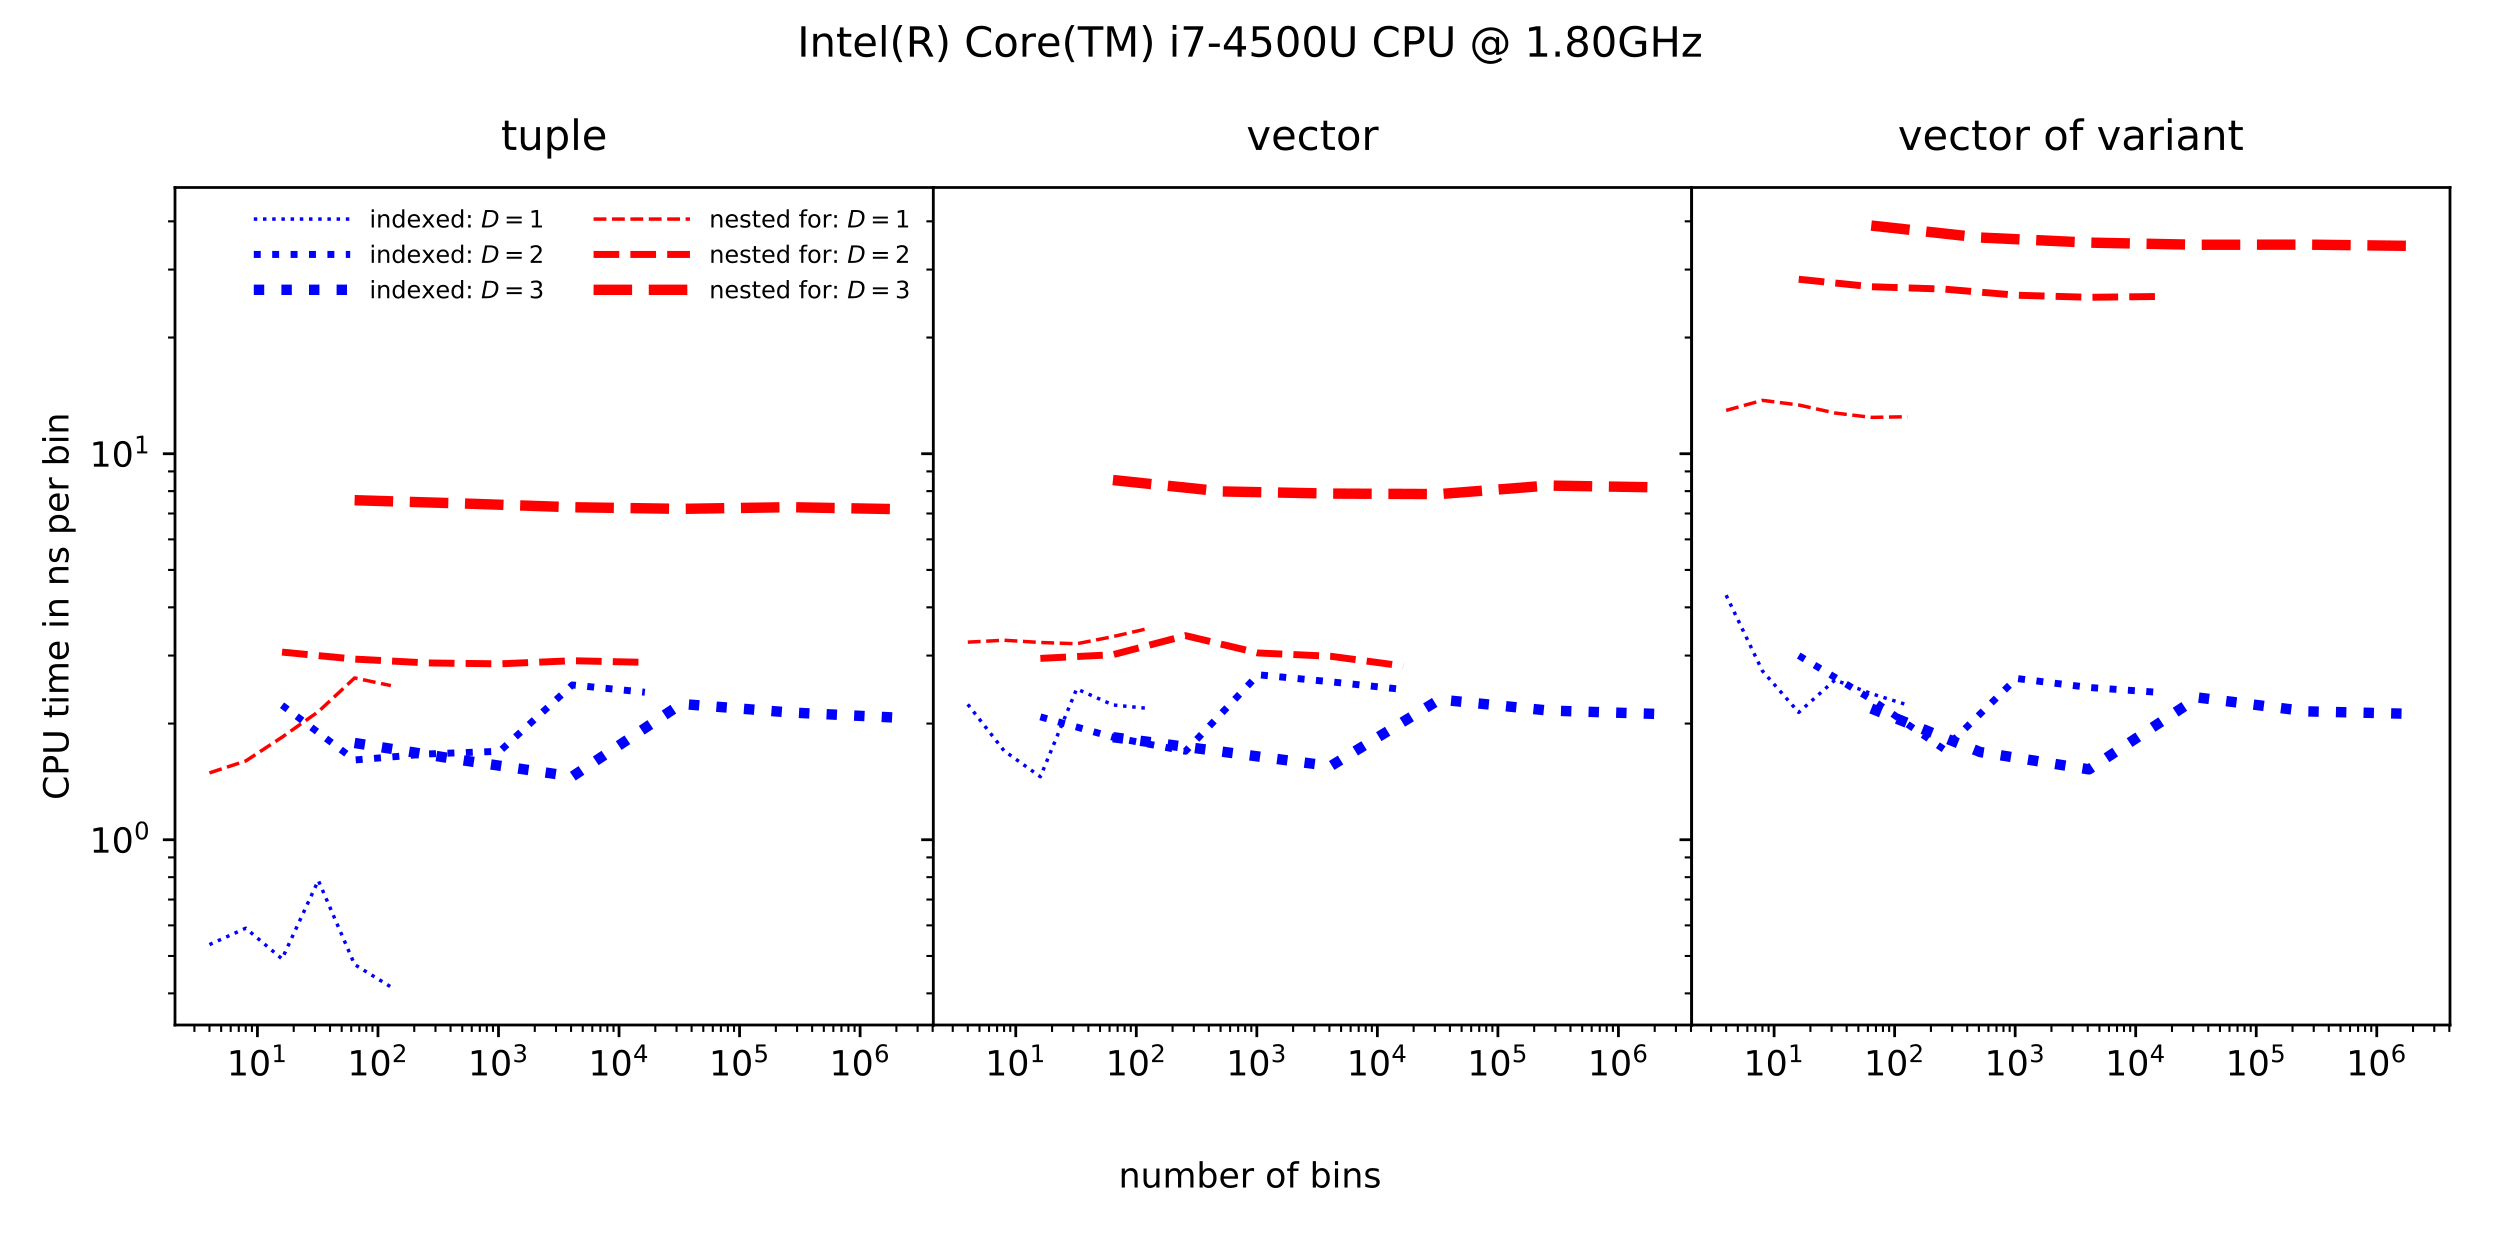 <?xml version="1.0" encoding="utf-8" standalone="no"?>
<!DOCTYPE svg PUBLIC "-//W3C//DTD SVG 1.1//EN"
  "http://www.w3.org/Graphics/SVG/1.1/DTD/svg11.dtd">
<!-- Created with matplotlib (https://matplotlib.org/) -->
<svg height="360pt" version="1.1" viewBox="0 0 720 360" width="720pt" xmlns="http://www.w3.org/2000/svg" xmlns:xlink="http://www.w3.org/1999/xlink">
 <defs>
  <style type="text/css">
*{stroke-linecap:butt;stroke-linejoin:round;}
  </style>
 </defs>
 <g id="figure_1">
  <g id="patch_1">
   <path d="M 0 360 
L 720 360 
L 720 0 
L 0 0 
z
" style="fill:#ffffff;"/>
  </g>
  <g id="axes_1">
   <g id="patch_2">
    <path d="M 50.4 295.2 
L 268.8 295.2 
L 268.8 54 
L 50.4 54 
z
" style="fill:#ffffff;"/>
   </g>
   <g id="matplotlib.axis_1">
    <g id="xtick_1">
     <g id="line2d_1">
      <defs>
       <path d="M 0 0 
L 0 3.5 
" id="m482e982188" style="stroke:#000000;stroke-width:0.8;"/>
      </defs>
      <g>
       <use style="stroke:#000000;stroke-width:0.8;" x="74.141" xlink:href="#m482e982188" y="295.2"/>
      </g>
     </g>
     <g id="text_1">
      <!-- $\mathdefault{10^{1}}$ -->
      <defs>
       <path d="M 12.406 8.297 
L 28.516 8.297 
L 28.516 63.922 
L 10.984 60.406 
L 10.984 69.391 
L 28.422 72.906 
L 38.281 72.906 
L 38.281 8.297 
L 54.391 8.297 
L 54.391 0 
L 12.406 0 
z
" id="DejaVuSans-49"/>
       <path d="M 31.781 66.406 
Q 24.172 66.406 20.328 58.906 
Q 16.5 51.422 16.5 36.375 
Q 16.5 21.391 20.328 13.891 
Q 24.172 6.391 31.781 6.391 
Q 39.453 6.391 43.281 13.891 
Q 47.125 21.391 47.125 36.375 
Q 47.125 51.422 43.281 58.906 
Q 39.453 66.406 31.781 66.406 
z
M 31.781 74.219 
Q 44.047 74.219 50.516 64.516 
Q 56.984 54.828 56.984 36.375 
Q 56.984 17.969 50.516 8.266 
Q 44.047 -1.422 31.781 -1.422 
Q 19.531 -1.422 13.062 8.266 
Q 6.594 17.969 6.594 36.375 
Q 6.594 54.828 13.062 64.516 
Q 19.531 74.219 31.781 74.219 
z
" id="DejaVuSans-48"/>
      </defs>
      <g transform="translate(65.341 309.798)scale(0.1 -0.1)">
       <use transform="translate(0 0.684)" xlink:href="#DejaVuSans-49"/>
       <use transform="translate(63.623 0.684)" xlink:href="#DejaVuSans-48"/>
       <use transform="translate(128.203 38.966)scale(0.7)" xlink:href="#DejaVuSans-49"/>
      </g>
     </g>
    </g>
    <g id="xtick_2">
     <g id="line2d_2">
      <g>
       <use style="stroke:#000000;stroke-width:0.8;" x="108.854" xlink:href="#m482e982188" y="295.2"/>
      </g>
     </g>
     <g id="text_2">
      <!-- $\mathdefault{10^{2}}$ -->
      <defs>
       <path d="M 19.188 8.297 
L 53.609 8.297 
L 53.609 0 
L 7.328 0 
L 7.328 8.297 
Q 12.938 14.109 22.625 23.891 
Q 32.328 33.688 34.812 36.531 
Q 39.547 41.844 41.422 45.531 
Q 43.312 49.219 43.312 52.781 
Q 43.312 58.594 39.234 62.25 
Q 35.156 65.922 28.609 65.922 
Q 23.969 65.922 18.812 64.312 
Q 13.672 62.703 7.812 59.422 
L 7.812 69.391 
Q 13.766 71.781 18.938 73 
Q 24.125 74.219 28.422 74.219 
Q 39.75 74.219 46.484 68.547 
Q 53.219 62.891 53.219 53.422 
Q 53.219 48.922 51.531 44.891 
Q 49.859 40.875 45.406 35.406 
Q 44.188 33.984 37.641 27.219 
Q 31.109 20.453 19.188 8.297 
z
" id="DejaVuSans-50"/>
      </defs>
      <g transform="translate(100.054 309.798)scale(0.1 -0.1)">
       <use transform="translate(0 0.766)" xlink:href="#DejaVuSans-49"/>
       <use transform="translate(63.623 0.766)" xlink:href="#DejaVuSans-48"/>
       <use transform="translate(128.203 39.047)scale(0.7)" xlink:href="#DejaVuSans-50"/>
      </g>
     </g>
    </g>
    <g id="xtick_3">
     <g id="line2d_3">
      <g>
       <use style="stroke:#000000;stroke-width:0.8;" x="143.568" xlink:href="#m482e982188" y="295.2"/>
      </g>
     </g>
     <g id="text_3">
      <!-- $\mathdefault{10^{3}}$ -->
      <defs>
       <path d="M 40.578 39.312 
Q 47.656 37.797 51.625 33 
Q 55.609 28.219 55.609 21.188 
Q 55.609 10.406 48.188 4.484 
Q 40.766 -1.422 27.094 -1.422 
Q 22.516 -1.422 17.656 -0.516 
Q 12.797 0.391 7.625 2.203 
L 7.625 11.719 
Q 11.719 9.328 16.594 8.109 
Q 21.484 6.891 26.812 6.891 
Q 36.078 6.891 40.938 10.547 
Q 45.797 14.203 45.797 21.188 
Q 45.797 27.641 41.281 31.266 
Q 36.766 34.906 28.719 34.906 
L 20.219 34.906 
L 20.219 43.016 
L 29.109 43.016 
Q 36.375 43.016 40.234 45.922 
Q 44.094 48.828 44.094 54.297 
Q 44.094 59.906 40.109 62.906 
Q 36.141 65.922 28.719 65.922 
Q 24.656 65.922 20.016 65.031 
Q 15.375 64.156 9.812 62.312 
L 9.812 71.094 
Q 15.438 72.656 20.344 73.438 
Q 25.25 74.219 29.594 74.219 
Q 40.828 74.219 47.359 69.109 
Q 53.906 64.016 53.906 55.328 
Q 53.906 49.266 50.438 45.094 
Q 46.969 40.922 40.578 39.312 
z
" id="DejaVuSans-51"/>
      </defs>
      <g transform="translate(134.768 309.798)scale(0.1 -0.1)">
       <use transform="translate(0 0.766)" xlink:href="#DejaVuSans-49"/>
       <use transform="translate(63.623 0.766)" xlink:href="#DejaVuSans-48"/>
       <use transform="translate(128.203 39.047)scale(0.7)" xlink:href="#DejaVuSans-51"/>
      </g>
     </g>
    </g>
    <g id="xtick_4">
     <g id="line2d_4">
      <g>
       <use style="stroke:#000000;stroke-width:0.8;" x="178.281" xlink:href="#m482e982188" y="295.2"/>
      </g>
     </g>
     <g id="text_4">
      <!-- $\mathdefault{10^{4}}$ -->
      <defs>
       <path d="M 37.797 64.312 
L 12.891 25.391 
L 37.797 25.391 
z
M 35.203 72.906 
L 47.609 72.906 
L 47.609 25.391 
L 58.016 25.391 
L 58.016 17.188 
L 47.609 17.188 
L 47.609 0 
L 37.797 0 
L 37.797 17.188 
L 4.891 17.188 
L 4.891 26.703 
z
" id="DejaVuSans-52"/>
      </defs>
      <g transform="translate(169.481 309.798)scale(0.1 -0.1)">
       <use transform="translate(0 0.684)" xlink:href="#DejaVuSans-49"/>
       <use transform="translate(63.623 0.684)" xlink:href="#DejaVuSans-48"/>
       <use transform="translate(128.203 38.966)scale(0.7)" xlink:href="#DejaVuSans-52"/>
      </g>
     </g>
    </g>
    <g id="xtick_5">
     <g id="line2d_5">
      <g>
       <use style="stroke:#000000;stroke-width:0.8;" x="212.995" xlink:href="#m482e982188" y="295.2"/>
      </g>
     </g>
     <g id="text_5">
      <!-- $\mathdefault{10^{5}}$ -->
      <defs>
       <path d="M 10.797 72.906 
L 49.516 72.906 
L 49.516 64.594 
L 19.828 64.594 
L 19.828 46.734 
Q 21.969 47.469 24.109 47.828 
Q 26.266 48.188 28.422 48.188 
Q 40.625 48.188 47.75 41.5 
Q 54.891 34.812 54.891 23.391 
Q 54.891 11.625 47.562 5.094 
Q 40.234 -1.422 26.906 -1.422 
Q 22.312 -1.422 17.547 -0.641 
Q 12.797 0.141 7.719 1.703 
L 7.719 11.625 
Q 12.109 9.234 16.797 8.062 
Q 21.484 6.891 26.703 6.891 
Q 35.156 6.891 40.078 11.328 
Q 45.016 15.766 45.016 23.391 
Q 45.016 31 40.078 35.438 
Q 35.156 39.891 26.703 39.891 
Q 22.75 39.891 18.812 39.016 
Q 14.891 38.141 10.797 36.281 
z
" id="DejaVuSans-53"/>
      </defs>
      <g transform="translate(204.195 309.798)scale(0.1 -0.1)">
       <use transform="translate(0 0.684)" xlink:href="#DejaVuSans-49"/>
       <use transform="translate(63.623 0.684)" xlink:href="#DejaVuSans-48"/>
       <use transform="translate(128.203 38.966)scale(0.7)" xlink:href="#DejaVuSans-53"/>
      </g>
     </g>
    </g>
    <g id="xtick_6">
     <g id="line2d_6">
      <g>
       <use style="stroke:#000000;stroke-width:0.8;" x="247.708" xlink:href="#m482e982188" y="295.2"/>
      </g>
     </g>
     <g id="text_6">
      <!-- $\mathdefault{10^{6}}$ -->
      <defs>
       <path d="M 33.016 40.375 
Q 26.375 40.375 22.484 35.828 
Q 18.609 31.297 18.609 23.391 
Q 18.609 15.531 22.484 10.953 
Q 26.375 6.391 33.016 6.391 
Q 39.656 6.391 43.531 10.953 
Q 47.406 15.531 47.406 23.391 
Q 47.406 31.297 43.531 35.828 
Q 39.656 40.375 33.016 40.375 
z
M 52.594 71.297 
L 52.594 62.312 
Q 48.875 64.062 45.094 64.984 
Q 41.312 65.922 37.594 65.922 
Q 27.828 65.922 22.672 59.328 
Q 17.531 52.734 16.797 39.406 
Q 19.672 43.656 24.016 45.922 
Q 28.375 48.188 33.594 48.188 
Q 44.578 48.188 50.953 41.516 
Q 57.328 34.859 57.328 23.391 
Q 57.328 12.156 50.688 5.359 
Q 44.047 -1.422 33.016 -1.422 
Q 20.359 -1.422 13.672 8.266 
Q 6.984 17.969 6.984 36.375 
Q 6.984 53.656 15.188 63.938 
Q 23.391 74.219 37.203 74.219 
Q 40.922 74.219 44.703 73.484 
Q 48.484 72.75 52.594 71.297 
z
" id="DejaVuSans-54"/>
      </defs>
      <g transform="translate(238.908 309.798)scale(0.1 -0.1)">
       <use transform="translate(0 0.766)" xlink:href="#DejaVuSans-49"/>
       <use transform="translate(63.623 0.766)" xlink:href="#DejaVuSans-48"/>
       <use transform="translate(128.203 39.047)scale(0.7)" xlink:href="#DejaVuSans-54"/>
      </g>
     </g>
    </g>
    <g id="xtick_7">
     <g id="line2d_7">
      <defs>
       <path d="M 0 0 
L 0 2 
" id="m89e414f2da" style="stroke:#000000;stroke-width:0.6;"/>
      </defs>
      <g>
       <use style="stroke:#000000;stroke-width:0.6;" x="55.99" xlink:href="#m89e414f2da" y="295.2"/>
      </g>
     </g>
    </g>
    <g id="xtick_8">
     <g id="line2d_8">
      <g>
       <use style="stroke:#000000;stroke-width:0.6;" x="60.327" xlink:href="#m89e414f2da" y="295.2"/>
      </g>
     </g>
    </g>
    <g id="xtick_9">
     <g id="line2d_9">
      <g>
       <use style="stroke:#000000;stroke-width:0.6;" x="63.691" xlink:href="#m89e414f2da" y="295.2"/>
      </g>
     </g>
    </g>
    <g id="xtick_10">
     <g id="line2d_10">
      <g>
       <use style="stroke:#000000;stroke-width:0.6;" x="66.44" xlink:href="#m89e414f2da" y="295.2"/>
      </g>
     </g>
    </g>
    <g id="xtick_11">
     <g id="line2d_11">
      <g>
       <use style="stroke:#000000;stroke-width:0.6;" x="68.764" xlink:href="#m89e414f2da" y="295.2"/>
      </g>
     </g>
    </g>
    <g id="xtick_12">
     <g id="line2d_12">
      <g>
       <use style="stroke:#000000;stroke-width:0.6;" x="70.777" xlink:href="#m89e414f2da" y="295.2"/>
      </g>
     </g>
    </g>
    <g id="xtick_13">
     <g id="line2d_13">
      <g>
       <use style="stroke:#000000;stroke-width:0.6;" x="72.553" xlink:href="#m89e414f2da" y="295.2"/>
      </g>
     </g>
    </g>
    <g id="xtick_14">
     <g id="line2d_14">
      <g>
       <use style="stroke:#000000;stroke-width:0.6;" x="84.591" xlink:href="#m89e414f2da" y="295.2"/>
      </g>
     </g>
    </g>
    <g id="xtick_15">
     <g id="line2d_15">
      <g>
       <use style="stroke:#000000;stroke-width:0.6;" x="90.704" xlink:href="#m89e414f2da" y="295.2"/>
      </g>
     </g>
    </g>
    <g id="xtick_16">
     <g id="line2d_16">
      <g>
       <use style="stroke:#000000;stroke-width:0.6;" x="95.041" xlink:href="#m89e414f2da" y="295.2"/>
      </g>
     </g>
    </g>
    <g id="xtick_17">
     <g id="line2d_17">
      <g>
       <use style="stroke:#000000;stroke-width:0.6;" x="98.405" xlink:href="#m89e414f2da" y="295.2"/>
      </g>
     </g>
    </g>
    <g id="xtick_18">
     <g id="line2d_18">
      <g>
       <use style="stroke:#000000;stroke-width:0.6;" x="101.153" xlink:href="#m89e414f2da" y="295.2"/>
      </g>
     </g>
    </g>
    <g id="xtick_19">
     <g id="line2d_19">
      <g>
       <use style="stroke:#000000;stroke-width:0.6;" x="103.477" xlink:href="#m89e414f2da" y="295.2"/>
      </g>
     </g>
    </g>
    <g id="xtick_20">
     <g id="line2d_20">
      <g>
       <use style="stroke:#000000;stroke-width:0.6;" x="105.49" xlink:href="#m89e414f2da" y="295.2"/>
      </g>
     </g>
    </g>
    <g id="xtick_21">
     <g id="line2d_21">
      <g>
       <use style="stroke:#000000;stroke-width:0.6;" x="107.266" xlink:href="#m89e414f2da" y="295.2"/>
      </g>
     </g>
    </g>
    <g id="xtick_22">
     <g id="line2d_22">
      <g>
       <use style="stroke:#000000;stroke-width:0.6;" x="119.304" xlink:href="#m89e414f2da" y="295.2"/>
      </g>
     </g>
    </g>
    <g id="xtick_23">
     <g id="line2d_23">
      <g>
       <use style="stroke:#000000;stroke-width:0.6;" x="125.417" xlink:href="#m89e414f2da" y="295.2"/>
      </g>
     </g>
    </g>
    <g id="xtick_24">
     <g id="line2d_24">
      <g>
       <use style="stroke:#000000;stroke-width:0.6;" x="129.754" xlink:href="#m89e414f2da" y="295.2"/>
      </g>
     </g>
    </g>
    <g id="xtick_25">
     <g id="line2d_25">
      <g>
       <use style="stroke:#000000;stroke-width:0.6;" x="133.118" xlink:href="#m89e414f2da" y="295.2"/>
      </g>
     </g>
    </g>
    <g id="xtick_26">
     <g id="line2d_26">
      <g>
       <use style="stroke:#000000;stroke-width:0.6;" x="135.867" xlink:href="#m89e414f2da" y="295.2"/>
      </g>
     </g>
    </g>
    <g id="xtick_27">
     <g id="line2d_27">
      <g>
       <use style="stroke:#000000;stroke-width:0.6;" x="138.191" xlink:href="#m89e414f2da" y="295.2"/>
      </g>
     </g>
    </g>
    <g id="xtick_28">
     <g id="line2d_28">
      <g>
       <use style="stroke:#000000;stroke-width:0.6;" x="140.204" xlink:href="#m89e414f2da" y="295.2"/>
      </g>
     </g>
    </g>
    <g id="xtick_29">
     <g id="line2d_29">
      <g>
       <use style="stroke:#000000;stroke-width:0.6;" x="141.979" xlink:href="#m89e414f2da" y="295.2"/>
      </g>
     </g>
    </g>
    <g id="xtick_30">
     <g id="line2d_30">
      <g>
       <use style="stroke:#000000;stroke-width:0.6;" x="154.018" xlink:href="#m89e414f2da" y="295.2"/>
      </g>
     </g>
    </g>
    <g id="xtick_31">
     <g id="line2d_31">
      <g>
       <use style="stroke:#000000;stroke-width:0.6;" x="160.13" xlink:href="#m89e414f2da" y="295.2"/>
      </g>
     </g>
    </g>
    <g id="xtick_32">
     <g id="line2d_32">
      <g>
       <use style="stroke:#000000;stroke-width:0.6;" x="164.467" xlink:href="#m89e414f2da" y="295.2"/>
      </g>
     </g>
    </g>
    <g id="xtick_33">
     <g id="line2d_33">
      <g>
       <use style="stroke:#000000;stroke-width:0.6;" x="167.831" xlink:href="#m89e414f2da" y="295.2"/>
      </g>
     </g>
    </g>
    <g id="xtick_34">
     <g id="line2d_34">
      <g>
       <use style="stroke:#000000;stroke-width:0.6;" x="170.58" xlink:href="#m89e414f2da" y="295.2"/>
      </g>
     </g>
    </g>
    <g id="xtick_35">
     <g id="line2d_35">
      <g>
       <use style="stroke:#000000;stroke-width:0.6;" x="172.904" xlink:href="#m89e414f2da" y="295.2"/>
      </g>
     </g>
    </g>
    <g id="xtick_36">
     <g id="line2d_36">
      <g>
       <use style="stroke:#000000;stroke-width:0.6;" x="174.917" xlink:href="#m89e414f2da" y="295.2"/>
      </g>
     </g>
    </g>
    <g id="xtick_37">
     <g id="line2d_37">
      <g>
       <use style="stroke:#000000;stroke-width:0.6;" x="176.693" xlink:href="#m89e414f2da" y="295.2"/>
      </g>
     </g>
    </g>
    <g id="xtick_38">
     <g id="line2d_38">
      <g>
       <use style="stroke:#000000;stroke-width:0.6;" x="188.731" xlink:href="#m89e414f2da" y="295.2"/>
      </g>
     </g>
    </g>
    <g id="xtick_39">
     <g id="line2d_39">
      <g>
       <use style="stroke:#000000;stroke-width:0.6;" x="194.844" xlink:href="#m89e414f2da" y="295.2"/>
      </g>
     </g>
    </g>
    <g id="xtick_40">
     <g id="line2d_40">
      <g>
       <use style="stroke:#000000;stroke-width:0.6;" x="199.181" xlink:href="#m89e414f2da" y="295.2"/>
      </g>
     </g>
    </g>
    <g id="xtick_41">
     <g id="line2d_41">
      <g>
       <use style="stroke:#000000;stroke-width:0.6;" x="202.545" xlink:href="#m89e414f2da" y="295.2"/>
      </g>
     </g>
    </g>
    <g id="xtick_42">
     <g id="line2d_42">
      <g>
       <use style="stroke:#000000;stroke-width:0.6;" x="205.293" xlink:href="#m89e414f2da" y="295.2"/>
      </g>
     </g>
    </g>
    <g id="xtick_43">
     <g id="line2d_43">
      <g>
       <use style="stroke:#000000;stroke-width:0.6;" x="207.617" xlink:href="#m89e414f2da" y="295.2"/>
      </g>
     </g>
    </g>
    <g id="xtick_44">
     <g id="line2d_44">
      <g>
       <use style="stroke:#000000;stroke-width:0.6;" x="209.63" xlink:href="#m89e414f2da" y="295.2"/>
      </g>
     </g>
    </g>
    <g id="xtick_45">
     <g id="line2d_45">
      <g>
       <use style="stroke:#000000;stroke-width:0.6;" x="211.406" xlink:href="#m89e414f2da" y="295.2"/>
      </g>
     </g>
    </g>
    <g id="xtick_46">
     <g id="line2d_46">
      <g>
       <use style="stroke:#000000;stroke-width:0.6;" x="223.444" xlink:href="#m89e414f2da" y="295.2"/>
      </g>
     </g>
    </g>
    <g id="xtick_47">
     <g id="line2d_47">
      <g>
       <use style="stroke:#000000;stroke-width:0.6;" x="229.557" xlink:href="#m89e414f2da" y="295.2"/>
      </g>
     </g>
    </g>
    <g id="xtick_48">
     <g id="line2d_48">
      <g>
       <use style="stroke:#000000;stroke-width:0.6;" x="233.894" xlink:href="#m89e414f2da" y="295.2"/>
      </g>
     </g>
    </g>
    <g id="xtick_49">
     <g id="line2d_49">
      <g>
       <use style="stroke:#000000;stroke-width:0.6;" x="237.258" xlink:href="#m89e414f2da" y="295.2"/>
      </g>
     </g>
    </g>
    <g id="xtick_50">
     <g id="line2d_50">
      <g>
       <use style="stroke:#000000;stroke-width:0.6;" x="240.007" xlink:href="#m89e414f2da" y="295.2"/>
      </g>
     </g>
    </g>
    <g id="xtick_51">
     <g id="line2d_51">
      <g>
       <use style="stroke:#000000;stroke-width:0.6;" x="242.331" xlink:href="#m89e414f2da" y="295.2"/>
      </g>
     </g>
    </g>
    <g id="xtick_52">
     <g id="line2d_52">
      <g>
       <use style="stroke:#000000;stroke-width:0.6;" x="244.344" xlink:href="#m89e414f2da" y="295.2"/>
      </g>
     </g>
    </g>
    <g id="xtick_53">
     <g id="line2d_53">
      <g>
       <use style="stroke:#000000;stroke-width:0.6;" x="246.119" xlink:href="#m89e414f2da" y="295.2"/>
      </g>
     </g>
    </g>
    <g id="xtick_54">
     <g id="line2d_54">
      <g>
       <use style="stroke:#000000;stroke-width:0.6;" x="258.158" xlink:href="#m89e414f2da" y="295.2"/>
      </g>
     </g>
    </g>
    <g id="xtick_55">
     <g id="line2d_55">
      <g>
       <use style="stroke:#000000;stroke-width:0.6;" x="264.27" xlink:href="#m89e414f2da" y="295.2"/>
      </g>
     </g>
    </g>
    <g id="xtick_56">
     <g id="line2d_56">
      <g>
       <use style="stroke:#000000;stroke-width:0.6;" x="268.607" xlink:href="#m89e414f2da" y="295.2"/>
      </g>
     </g>
    </g>
   </g>
   <g id="matplotlib.axis_2">
    <g id="ytick_1">
     <g id="line2d_57">
      <defs>
       <path d="M 0 0 
L -3.5 0 
" id="mc95c05c8a2" style="stroke:#000000;stroke-width:0.8;"/>
      </defs>
      <g>
       <use style="stroke:#000000;stroke-width:0.8;" x="50.4" xlink:href="#mc95c05c8a2" y="241.846"/>
      </g>
     </g>
     <g id="text_7">
      <!-- $\mathdefault{10^{0}}$ -->
      <g transform="translate(25.8 245.646)scale(0.1 -0.1)">
       <use transform="translate(0 0.766)" xlink:href="#DejaVuSans-49"/>
       <use transform="translate(63.623 0.766)" xlink:href="#DejaVuSans-48"/>
       <use transform="translate(128.203 39.047)scale(0.7)" xlink:href="#DejaVuSans-48"/>
      </g>
     </g>
    </g>
    <g id="ytick_2">
     <g id="line2d_58">
      <g>
       <use style="stroke:#000000;stroke-width:0.8;" x="50.4" xlink:href="#mc95c05c8a2" y="130.674"/>
      </g>
     </g>
     <g id="text_8">
      <!-- $\mathdefault{10^{1}}$ -->
      <g transform="translate(25.8 134.473)scale(0.1 -0.1)">
       <use transform="translate(0 0.684)" xlink:href="#DejaVuSans-49"/>
       <use transform="translate(63.623 0.684)" xlink:href="#DejaVuSans-48"/>
       <use transform="translate(128.203 38.966)scale(0.7)" xlink:href="#DejaVuSans-49"/>
      </g>
     </g>
    </g>
    <g id="ytick_3">
     <g id="line2d_59">
      <defs>
       <path d="M 0 0 
L -2 0 
" id="m4f0c982327" style="stroke:#000000;stroke-width:0.6;"/>
      </defs>
      <g>
       <use style="stroke:#000000;stroke-width:0.6;" x="50.4" xlink:href="#m4f0c982327" y="286.086"/>
      </g>
     </g>
    </g>
    <g id="ytick_4">
     <g id="line2d_60">
      <g>
       <use style="stroke:#000000;stroke-width:0.6;" x="50.4" xlink:href="#m4f0c982327" y="275.313"/>
      </g>
     </g>
    </g>
    <g id="ytick_5">
     <g id="line2d_61">
      <g>
       <use style="stroke:#000000;stroke-width:0.6;" x="50.4" xlink:href="#m4f0c982327" y="266.51"/>
      </g>
     </g>
    </g>
    <g id="ytick_6">
     <g id="line2d_62">
      <g>
       <use style="stroke:#000000;stroke-width:0.6;" x="50.4" xlink:href="#m4f0c982327" y="259.067"/>
      </g>
     </g>
    </g>
    <g id="ytick_7">
     <g id="line2d_63">
      <g>
       <use style="stroke:#000000;stroke-width:0.6;" x="50.4" xlink:href="#m4f0c982327" y="252.62"/>
      </g>
     </g>
    </g>
    <g id="ytick_8">
     <g id="line2d_64">
      <g>
       <use style="stroke:#000000;stroke-width:0.6;" x="50.4" xlink:href="#m4f0c982327" y="246.933"/>
      </g>
     </g>
    </g>
    <g id="ytick_9">
     <g id="line2d_65">
      <g>
       <use style="stroke:#000000;stroke-width:0.6;" x="50.4" xlink:href="#m4f0c982327" y="208.38"/>
      </g>
     </g>
    </g>
    <g id="ytick_10">
     <g id="line2d_66">
      <g>
       <use style="stroke:#000000;stroke-width:0.6;" x="50.4" xlink:href="#m4f0c982327" y="188.804"/>
      </g>
     </g>
    </g>
    <g id="ytick_11">
     <g id="line2d_67">
      <g>
       <use style="stroke:#000000;stroke-width:0.6;" x="50.4" xlink:href="#m4f0c982327" y="174.914"/>
      </g>
     </g>
    </g>
    <g id="ytick_12">
     <g id="line2d_68">
      <g>
       <use style="stroke:#000000;stroke-width:0.6;" x="50.4" xlink:href="#m4f0c982327" y="164.14"/>
      </g>
     </g>
    </g>
    <g id="ytick_13">
     <g id="line2d_69">
      <g>
       <use style="stroke:#000000;stroke-width:0.6;" x="50.4" xlink:href="#m4f0c982327" y="155.337"/>
      </g>
     </g>
    </g>
    <g id="ytick_14">
     <g id="line2d_70">
      <g>
       <use style="stroke:#000000;stroke-width:0.6;" x="50.4" xlink:href="#m4f0c982327" y="147.895"/>
      </g>
     </g>
    </g>
    <g id="ytick_15">
     <g id="line2d_71">
      <g>
       <use style="stroke:#000000;stroke-width:0.6;" x="50.4" xlink:href="#m4f0c982327" y="141.448"/>
      </g>
     </g>
    </g>
    <g id="ytick_16">
     <g id="line2d_72">
      <g>
       <use style="stroke:#000000;stroke-width:0.6;" x="50.4" xlink:href="#m4f0c982327" y="135.761"/>
      </g>
     </g>
    </g>
    <g id="ytick_17">
     <g id="line2d_73">
      <g>
       <use style="stroke:#000000;stroke-width:0.6;" x="50.4" xlink:href="#m4f0c982327" y="97.208"/>
      </g>
     </g>
    </g>
    <g id="ytick_18">
     <g id="line2d_74">
      <g>
       <use style="stroke:#000000;stroke-width:0.6;" x="50.4" xlink:href="#m4f0c982327" y="77.631"/>
      </g>
     </g>
    </g>
    <g id="ytick_19">
     <g id="line2d_75">
      <g>
       <use style="stroke:#000000;stroke-width:0.6;" x="50.4" xlink:href="#m4f0c982327" y="63.741"/>
      </g>
     </g>
    </g>
    <g id="text_9">
     <!-- CPU time in ns per bin -->
     <defs>
      <path d="M 64.406 67.281 
L 64.406 56.891 
Q 59.422 61.531 53.781 63.812 
Q 48.141 66.109 41.797 66.109 
Q 29.297 66.109 22.656 58.469 
Q 16.016 50.828 16.016 36.375 
Q 16.016 21.969 22.656 14.328 
Q 29.297 6.688 41.797 6.688 
Q 48.141 6.688 53.781 8.984 
Q 59.422 11.281 64.406 15.922 
L 64.406 5.609 
Q 59.234 2.094 53.438 0.328 
Q 47.656 -1.422 41.219 -1.422 
Q 24.656 -1.422 15.125 8.703 
Q 5.609 18.844 5.609 36.375 
Q 5.609 53.953 15.125 64.078 
Q 24.656 74.219 41.219 74.219 
Q 47.75 74.219 53.531 72.484 
Q 59.328 70.75 64.406 67.281 
z
" id="DejaVuSans-67"/>
      <path d="M 19.672 64.797 
L 19.672 37.406 
L 32.078 37.406 
Q 38.969 37.406 42.719 40.969 
Q 46.484 44.531 46.484 51.125 
Q 46.484 57.672 42.719 61.234 
Q 38.969 64.797 32.078 64.797 
z
M 9.812 72.906 
L 32.078 72.906 
Q 44.344 72.906 50.609 67.359 
Q 56.891 61.812 56.891 51.125 
Q 56.891 40.328 50.609 34.812 
Q 44.344 29.297 32.078 29.297 
L 19.672 29.297 
L 19.672 0 
L 9.812 0 
z
" id="DejaVuSans-80"/>
      <path d="M 8.688 72.906 
L 18.609 72.906 
L 18.609 28.609 
Q 18.609 16.891 22.844 11.734 
Q 27.094 6.594 36.625 6.594 
Q 46.094 6.594 50.344 11.734 
Q 54.594 16.891 54.594 28.609 
L 54.594 72.906 
L 64.5 72.906 
L 64.5 27.391 
Q 64.5 13.141 57.438 5.859 
Q 50.391 -1.422 36.625 -1.422 
Q 22.797 -1.422 15.734 5.859 
Q 8.688 13.141 8.688 27.391 
z
" id="DejaVuSans-85"/>
      <path id="DejaVuSans-32"/>
      <path d="M 18.312 70.219 
L 18.312 54.688 
L 36.812 54.688 
L 36.812 47.703 
L 18.312 47.703 
L 18.312 18.016 
Q 18.312 11.328 20.141 9.422 
Q 21.969 7.516 27.594 7.516 
L 36.812 7.516 
L 36.812 0 
L 27.594 0 
Q 17.188 0 13.234 3.875 
Q 9.281 7.766 9.281 18.016 
L 9.281 47.703 
L 2.688 47.703 
L 2.688 54.688 
L 9.281 54.688 
L 9.281 70.219 
z
" id="DejaVuSans-116"/>
      <path d="M 9.422 54.688 
L 18.406 54.688 
L 18.406 0 
L 9.422 0 
z
M 9.422 75.984 
L 18.406 75.984 
L 18.406 64.594 
L 9.422 64.594 
z
" id="DejaVuSans-105"/>
      <path d="M 52 44.188 
Q 55.375 50.25 60.062 53.125 
Q 64.75 56 71.094 56 
Q 79.641 56 84.281 50.016 
Q 88.922 44.047 88.922 33.016 
L 88.922 0 
L 79.891 0 
L 79.891 32.719 
Q 79.891 40.578 77.094 44.375 
Q 74.312 48.188 68.609 48.188 
Q 61.625 48.188 57.562 43.547 
Q 53.516 38.922 53.516 30.906 
L 53.516 0 
L 44.484 0 
L 44.484 32.719 
Q 44.484 40.625 41.703 44.406 
Q 38.922 48.188 33.109 48.188 
Q 26.219 48.188 22.156 43.531 
Q 18.109 38.875 18.109 30.906 
L 18.109 0 
L 9.078 0 
L 9.078 54.688 
L 18.109 54.688 
L 18.109 46.188 
Q 21.188 51.219 25.484 53.609 
Q 29.781 56 35.688 56 
Q 41.656 56 45.828 52.969 
Q 50 49.953 52 44.188 
z
" id="DejaVuSans-109"/>
      <path d="M 56.203 29.594 
L 56.203 25.203 
L 14.891 25.203 
Q 15.484 15.922 20.484 11.062 
Q 25.484 6.203 34.422 6.203 
Q 39.594 6.203 44.453 7.469 
Q 49.312 8.734 54.109 11.281 
L 54.109 2.781 
Q 49.266 0.734 44.188 -0.344 
Q 39.109 -1.422 33.891 -1.422 
Q 20.797 -1.422 13.156 6.188 
Q 5.516 13.812 5.516 26.812 
Q 5.516 40.234 12.766 48.109 
Q 20.016 56 32.328 56 
Q 43.359 56 49.781 48.891 
Q 56.203 41.797 56.203 29.594 
z
M 47.219 32.234 
Q 47.125 39.594 43.094 43.984 
Q 39.062 48.391 32.422 48.391 
Q 24.906 48.391 20.391 44.141 
Q 15.875 39.891 15.188 32.172 
z
" id="DejaVuSans-101"/>
      <path d="M 54.891 33.016 
L 54.891 0 
L 45.906 0 
L 45.906 32.719 
Q 45.906 40.484 42.875 44.328 
Q 39.844 48.188 33.797 48.188 
Q 26.516 48.188 22.312 43.547 
Q 18.109 38.922 18.109 30.906 
L 18.109 0 
L 9.078 0 
L 9.078 54.688 
L 18.109 54.688 
L 18.109 46.188 
Q 21.344 51.125 25.703 53.562 
Q 30.078 56 35.797 56 
Q 45.219 56 50.047 50.172 
Q 54.891 44.344 54.891 33.016 
z
" id="DejaVuSans-110"/>
      <path d="M 44.281 53.078 
L 44.281 44.578 
Q 40.484 46.531 36.375 47.5 
Q 32.281 48.484 27.875 48.484 
Q 21.188 48.484 17.844 46.438 
Q 14.5 44.391 14.5 40.281 
Q 14.5 37.156 16.891 35.375 
Q 19.281 33.594 26.516 31.984 
L 29.594 31.297 
Q 39.156 29.25 43.188 25.516 
Q 47.219 21.781 47.219 15.094 
Q 47.219 7.469 41.188 3.016 
Q 35.156 -1.422 24.609 -1.422 
Q 20.219 -1.422 15.453 -0.562 
Q 10.688 0.297 5.422 2 
L 5.422 11.281 
Q 10.406 8.688 15.234 7.391 
Q 20.062 6.109 24.812 6.109 
Q 31.156 6.109 34.562 8.281 
Q 37.984 10.453 37.984 14.406 
Q 37.984 18.062 35.516 20.016 
Q 33.062 21.969 24.703 23.781 
L 21.578 24.516 
Q 13.234 26.266 9.516 29.906 
Q 5.812 33.547 5.812 39.891 
Q 5.812 47.609 11.281 51.797 
Q 16.75 56 26.812 56 
Q 31.781 56 36.172 55.266 
Q 40.578 54.547 44.281 53.078 
z
" id="DejaVuSans-115"/>
      <path d="M 18.109 8.203 
L 18.109 -20.797 
L 9.078 -20.797 
L 9.078 54.688 
L 18.109 54.688 
L 18.109 46.391 
Q 20.953 51.266 25.266 53.625 
Q 29.594 56 35.594 56 
Q 45.562 56 51.781 48.094 
Q 58.016 40.188 58.016 27.297 
Q 58.016 14.406 51.781 6.484 
Q 45.562 -1.422 35.594 -1.422 
Q 29.594 -1.422 25.266 0.953 
Q 20.953 3.328 18.109 8.203 
z
M 48.688 27.297 
Q 48.688 37.203 44.609 42.844 
Q 40.531 48.484 33.406 48.484 
Q 26.266 48.484 22.188 42.844 
Q 18.109 37.203 18.109 27.297 
Q 18.109 17.391 22.188 11.75 
Q 26.266 6.109 33.406 6.109 
Q 40.531 6.109 44.609 11.75 
Q 48.688 17.391 48.688 27.297 
z
" id="DejaVuSans-112"/>
      <path d="M 41.109 46.297 
Q 39.594 47.172 37.812 47.578 
Q 36.031 48 33.891 48 
Q 26.266 48 22.188 43.047 
Q 18.109 38.094 18.109 28.812 
L 18.109 0 
L 9.078 0 
L 9.078 54.688 
L 18.109 54.688 
L 18.109 46.188 
Q 20.953 51.172 25.484 53.578 
Q 30.031 56 36.531 56 
Q 37.453 56 38.578 55.875 
Q 39.703 55.766 41.062 55.516 
z
" id="DejaVuSans-114"/>
      <path d="M 48.688 27.297 
Q 48.688 37.203 44.609 42.844 
Q 40.531 48.484 33.406 48.484 
Q 26.266 48.484 22.188 42.844 
Q 18.109 37.203 18.109 27.297 
Q 18.109 17.391 22.188 11.75 
Q 26.266 6.109 33.406 6.109 
Q 40.531 6.109 44.609 11.75 
Q 48.688 17.391 48.688 27.297 
z
M 18.109 46.391 
Q 20.953 51.266 25.266 53.625 
Q 29.594 56 35.594 56 
Q 45.562 56 51.781 48.094 
Q 58.016 40.188 58.016 27.297 
Q 58.016 14.406 51.781 6.484 
Q 45.562 -1.422 35.594 -1.422 
Q 29.594 -1.422 25.266 0.953 
Q 20.953 3.328 18.109 8.203 
L 18.109 0 
L 9.078 0 
L 9.078 75.984 
L 18.109 75.984 
z
" id="DejaVuSans-98"/>
     </defs>
     <g transform="translate(19.72 230.377)rotate(-90)scale(0.1 -0.1)">
      <use xlink:href="#DejaVuSans-67"/>
      <use x="69.824" xlink:href="#DejaVuSans-80"/>
      <use x="130.127" xlink:href="#DejaVuSans-85"/>
      <use x="203.32" xlink:href="#DejaVuSans-32"/>
      <use x="235.107" xlink:href="#DejaVuSans-116"/>
      <use x="274.316" xlink:href="#DejaVuSans-105"/>
      <use x="302.1" xlink:href="#DejaVuSans-109"/>
      <use x="399.512" xlink:href="#DejaVuSans-101"/>
      <use x="461.035" xlink:href="#DejaVuSans-32"/>
      <use x="492.822" xlink:href="#DejaVuSans-105"/>
      <use x="520.605" xlink:href="#DejaVuSans-110"/>
      <use x="583.984" xlink:href="#DejaVuSans-32"/>
      <use x="615.771" xlink:href="#DejaVuSans-110"/>
      <use x="679.15" xlink:href="#DejaVuSans-115"/>
      <use x="731.25" xlink:href="#DejaVuSans-32"/>
      <use x="763.037" xlink:href="#DejaVuSans-112"/>
      <use x="826.514" xlink:href="#DejaVuSans-101"/>
      <use x="888.037" xlink:href="#DejaVuSans-114"/>
      <use x="929.15" xlink:href="#DejaVuSans-32"/>
      <use x="960.938" xlink:href="#DejaVuSans-98"/>
      <use x="1024.414" xlink:href="#DejaVuSans-105"/>
      <use x="1052.197" xlink:href="#DejaVuSans-110"/>
     </g>
    </g>
   </g>
   <g id="line2d_76">
    <path clip-path="url(#p2b0e5ff15b)" d="M 60.327 222.593 
L 70.777 219.154 
L 81.227 212.308 
L 91.677 204.959 
L 102.126 195.251 
L 112.576 197.456 
" style="fill:none;stroke:#ff0000;stroke-dasharray:3.7,1.6;stroke-dashoffset:0;"/>
   </g>
   <g id="line2d_77">
    <path clip-path="url(#p2b0e5ff15b)" d="M 60.327 272.046 
L 70.777 267.321 
L 81.227 276.165 
L 91.677 253.573 
L 102.126 277.789 
L 112.576 284.236 
" style="fill:none;stroke:#0000ff;stroke-dasharray:1,1.65;stroke-dashoffset:0;"/>
   </g>
   <g id="line2d_78">
    <path clip-path="url(#p2b0e5ff15b)" d="M 81.227 187.808 
L 102.126 189.82 
L 123.026 190.924 
L 143.925 191.188 
L 164.825 190.288 
L 185.724 190.757 
" style="fill:none;stroke:#ff0000;stroke-dasharray:7.4,3.2;stroke-dashoffset:0;stroke-width:2;"/>
   </g>
   <g id="line2d_79">
    <path clip-path="url(#p2b0e5ff15b)" d="M 81.227 203.097 
L 102.126 218.872 
L 123.026 217.145 
L 143.925 216.36 
L 164.825 197.268 
L 185.724 199.365 
" style="fill:none;stroke:#0000ff;stroke-dasharray:2,3.3;stroke-dashoffset:0;stroke-width:2;"/>
   </g>
   <g id="line2d_80">
    <path clip-path="url(#p2b0e5ff15b)" d="M 102.126 144.063 
L 133.476 145.006 
L 164.825 146.083 
L 196.174 146.549 
L 227.523 146.07 
L 258.873 146.643 
" style="fill:none;stroke:#ff0000;stroke-dasharray:11.1,4.8;stroke-dashoffset:0;stroke-width:3;"/>
   </g>
   <g id="line2d_81">
    <path clip-path="url(#p2b0e5ff15b)" d="M 102.126 213.973 
L 133.476 218.989 
L 164.825 223.633 
L 196.174 202.734 
L 227.523 205.19 
L 258.873 206.707 
" style="fill:none;stroke:#0000ff;stroke-dasharray:3,4.95;stroke-dashoffset:0;stroke-width:3;"/>
   </g>
   <g id="patch_3">
    <path d="M 50.4 295.2 
L 50.4 54 
" style="fill:none;stroke:#000000;stroke-linecap:square;stroke-linejoin:miter;stroke-width:0.8;"/>
   </g>
   <g id="patch_4">
    <path d="M 268.8 295.2 
L 268.8 54 
" style="fill:none;stroke:#000000;stroke-linecap:square;stroke-linejoin:miter;stroke-width:0.8;"/>
   </g>
   <g id="patch_5">
    <path d="M 50.4 295.2 
L 268.8 295.2 
" style="fill:none;stroke:#000000;stroke-linecap:square;stroke-linejoin:miter;stroke-width:0.8;"/>
   </g>
   <g id="patch_6">
    <path d="M 50.4 54 
L 268.8 54 
" style="fill:none;stroke:#000000;stroke-linecap:square;stroke-linejoin:miter;stroke-width:0.8;"/>
   </g>
   <g id="text_10">
    <!-- tuple -->
    <defs>
     <path d="M 8.5 21.578 
L 8.5 54.688 
L 17.484 54.688 
L 17.484 21.922 
Q 17.484 14.156 20.5 10.266 
Q 23.531 6.391 29.594 6.391 
Q 36.859 6.391 41.078 11.031 
Q 45.312 15.672 45.312 23.688 
L 45.312 54.688 
L 54.297 54.688 
L 54.297 0 
L 45.312 0 
L 45.312 8.406 
Q 42.047 3.422 37.719 1 
Q 33.406 -1.422 27.688 -1.422 
Q 18.266 -1.422 13.375 4.438 
Q 8.5 10.297 8.5 21.578 
z
M 31.109 56 
z
" id="DejaVuSans-117"/>
     <path d="M 9.422 75.984 
L 18.406 75.984 
L 18.406 0 
L 9.422 0 
z
" id="DejaVuSans-108"/>
    </defs>
    <g transform="translate(144.278 43.176)scale(0.12 -0.12)">
     <use xlink:href="#DejaVuSans-116"/>
     <use x="39.209" xlink:href="#DejaVuSans-117"/>
     <use x="102.588" xlink:href="#DejaVuSans-112"/>
     <use x="166.064" xlink:href="#DejaVuSans-108"/>
     <use x="193.848" xlink:href="#DejaVuSans-101"/>
    </g>
   </g>
   <g id="legend_1">
    <g id="line2d_82">
     <path d="M 73.092 63.09 
L 100.852 63.09 
" style="fill:none;stroke:#0000ff;stroke-dasharray:1,1.65;stroke-dashoffset:0;"/>
    </g>
    <g id="line2d_83"/>
    <g id="text_11">
     <!-- indexed: $D=1$ -->
     <defs>
      <path d="M 45.406 46.391 
L 45.406 75.984 
L 54.391 75.984 
L 54.391 0 
L 45.406 0 
L 45.406 8.203 
Q 42.578 3.328 38.25 0.953 
Q 33.938 -1.422 27.875 -1.422 
Q 17.969 -1.422 11.734 6.484 
Q 5.516 14.406 5.516 27.297 
Q 5.516 40.188 11.734 48.094 
Q 17.969 56 27.875 56 
Q 33.938 56 38.25 53.625 
Q 42.578 51.266 45.406 46.391 
z
M 14.797 27.297 
Q 14.797 17.391 18.875 11.75 
Q 22.953 6.109 30.078 6.109 
Q 37.203 6.109 41.297 11.75 
Q 45.406 17.391 45.406 27.297 
Q 45.406 37.203 41.297 42.844 
Q 37.203 48.484 30.078 48.484 
Q 22.953 48.484 18.875 42.844 
Q 14.797 37.203 14.797 27.297 
z
" id="DejaVuSans-100"/>
      <path d="M 54.891 54.688 
L 35.109 28.078 
L 55.906 0 
L 45.312 0 
L 29.391 21.484 
L 13.484 0 
L 2.875 0 
L 24.125 28.609 
L 4.688 54.688 
L 15.281 54.688 
L 29.781 35.203 
L 44.281 54.688 
z
" id="DejaVuSans-120"/>
      <path d="M 11.719 12.406 
L 22.016 12.406 
L 22.016 0 
L 11.719 0 
z
M 11.719 51.703 
L 22.016 51.703 
L 22.016 39.312 
L 11.719 39.312 
z
" id="DejaVuSans-58"/>
      <path d="M 16.891 72.906 
L 38.094 72.906 
Q 54.984 72.906 63.594 65.75 
Q 72.219 58.594 72.219 44.484 
Q 72.219 35.156 68.938 26.531 
Q 65.672 17.922 59.906 12.016 
Q 54.109 5.953 45.172 2.969 
Q 36.234 0 24.031 0 
L 2.688 0 
z
M 25.203 64.797 
L 14.203 8.109 
L 27.094 8.109 
Q 43.656 8.109 52.734 17.625 
Q 61.812 27.156 61.812 44.484 
Q 61.812 54.984 55.953 59.891 
Q 50.094 64.797 37.594 64.797 
z
" id="DejaVuSans-Oblique-68"/>
      <path d="M 10.594 45.406 
L 73.188 45.406 
L 73.188 37.203 
L 10.594 37.203 
z
M 10.594 25.484 
L 73.188 25.484 
L 73.188 17.188 
L 10.594 17.188 
z
" id="DejaVuSans-61"/>
     </defs>
     <g transform="translate(106.404 65.519)scale(0.069 -0.069)">
      <use transform="translate(0 0.016)" xlink:href="#DejaVuSans-105"/>
      <use transform="translate(27.783 0.016)" xlink:href="#DejaVuSans-110"/>
      <use transform="translate(91.162 0.016)" xlink:href="#DejaVuSans-100"/>
      <use transform="translate(154.639 0.016)" xlink:href="#DejaVuSans-101"/>
      <use transform="translate(216.162 0.016)" xlink:href="#DejaVuSans-120"/>
      <use transform="translate(275.342 0.016)" xlink:href="#DejaVuSans-101"/>
      <use transform="translate(336.865 0.016)" xlink:href="#DejaVuSans-100"/>
      <use transform="translate(400.342 0.016)" xlink:href="#DejaVuSans-58"/>
      <use transform="translate(434.033 0.016)" xlink:href="#DejaVuSans-32"/>
      <use transform="translate(465.82 0.016)" xlink:href="#DejaVuSans-Oblique-68"/>
      <use transform="translate(562.305 0.016)" xlink:href="#DejaVuSans-61"/>
      <use transform="translate(665.576 0.016)" xlink:href="#DejaVuSans-49"/>
     </g>
    </g>
    <g id="line2d_84">
     <path d="M 73.092 73.277 
L 100.852 73.277 
" style="fill:none;stroke:#0000ff;stroke-dasharray:2,3.3;stroke-dashoffset:0;stroke-width:2;"/>
    </g>
    <g id="line2d_85"/>
    <g id="text_12">
     <!-- indexed: $D=2$ -->
     <g transform="translate(106.404 75.706)scale(0.069 -0.069)">
      <use transform="translate(0 0.016)" xlink:href="#DejaVuSans-105"/>
      <use transform="translate(27.783 0.016)" xlink:href="#DejaVuSans-110"/>
      <use transform="translate(91.162 0.016)" xlink:href="#DejaVuSans-100"/>
      <use transform="translate(154.639 0.016)" xlink:href="#DejaVuSans-101"/>
      <use transform="translate(216.162 0.016)" xlink:href="#DejaVuSans-120"/>
      <use transform="translate(275.342 0.016)" xlink:href="#DejaVuSans-101"/>
      <use transform="translate(336.865 0.016)" xlink:href="#DejaVuSans-100"/>
      <use transform="translate(400.342 0.016)" xlink:href="#DejaVuSans-58"/>
      <use transform="translate(434.033 0.016)" xlink:href="#DejaVuSans-32"/>
      <use transform="translate(465.82 0.016)" xlink:href="#DejaVuSans-Oblique-68"/>
      <use transform="translate(562.305 0.016)" xlink:href="#DejaVuSans-61"/>
      <use transform="translate(665.576 0.016)" xlink:href="#DejaVuSans-50"/>
     </g>
    </g>
    <g id="line2d_86">
     <path d="M 73.092 83.464 
L 100.852 83.464 
" style="fill:none;stroke:#0000ff;stroke-dasharray:3,4.95;stroke-dashoffset:0;stroke-width:3;"/>
    </g>
    <g id="line2d_87"/>
    <g id="text_13">
     <!-- indexed: $D=3$ -->
     <g transform="translate(106.404 85.893)scale(0.069 -0.069)">
      <use transform="translate(0 0.016)" xlink:href="#DejaVuSans-105"/>
      <use transform="translate(27.783 0.016)" xlink:href="#DejaVuSans-110"/>
      <use transform="translate(91.162 0.016)" xlink:href="#DejaVuSans-100"/>
      <use transform="translate(154.639 0.016)" xlink:href="#DejaVuSans-101"/>
      <use transform="translate(216.162 0.016)" xlink:href="#DejaVuSans-120"/>
      <use transform="translate(275.342 0.016)" xlink:href="#DejaVuSans-101"/>
      <use transform="translate(336.865 0.016)" xlink:href="#DejaVuSans-100"/>
      <use transform="translate(400.342 0.016)" xlink:href="#DejaVuSans-58"/>
      <use transform="translate(434.033 0.016)" xlink:href="#DejaVuSans-32"/>
      <use transform="translate(465.82 0.016)" xlink:href="#DejaVuSans-Oblique-68"/>
      <use transform="translate(562.305 0.016)" xlink:href="#DejaVuSans-61"/>
      <use transform="translate(665.576 0.016)" xlink:href="#DejaVuSans-51"/>
     </g>
    </g>
    <g id="line2d_88">
     <path d="M 170.946 63.09 
L 198.706 63.09 
" style="fill:none;stroke:#ff0000;stroke-dasharray:3.7,1.6;stroke-dashoffset:0;"/>
    </g>
    <g id="line2d_89"/>
    <g id="text_14">
     <!-- nested for: $D=1$ -->
     <defs>
      <path d="M 37.109 75.984 
L 37.109 68.5 
L 28.516 68.5 
Q 23.688 68.5 21.797 66.547 
Q 19.922 64.594 19.922 59.516 
L 19.922 54.688 
L 34.719 54.688 
L 34.719 47.703 
L 19.922 47.703 
L 19.922 0 
L 10.891 0 
L 10.891 47.703 
L 2.297 47.703 
L 2.297 54.688 
L 10.891 54.688 
L 10.891 58.5 
Q 10.891 67.625 15.141 71.797 
Q 19.391 75.984 28.609 75.984 
z
" id="DejaVuSans-102"/>
      <path d="M 30.609 48.391 
Q 23.391 48.391 19.188 42.75 
Q 14.984 37.109 14.984 27.297 
Q 14.984 17.484 19.156 11.844 
Q 23.344 6.203 30.609 6.203 
Q 37.797 6.203 41.984 11.859 
Q 46.188 17.531 46.188 27.297 
Q 46.188 37.016 41.984 42.703 
Q 37.797 48.391 30.609 48.391 
z
M 30.609 56 
Q 42.328 56 49.016 48.375 
Q 55.719 40.766 55.719 27.297 
Q 55.719 13.875 49.016 6.219 
Q 42.328 -1.422 30.609 -1.422 
Q 18.844 -1.422 12.172 6.219 
Q 5.516 13.875 5.516 27.297 
Q 5.516 40.766 12.172 48.375 
Q 18.844 56 30.609 56 
z
" id="DejaVuSans-111"/>
     </defs>
     <g transform="translate(204.258 65.519)scale(0.069 -0.069)">
      <use transform="translate(0 0.016)" xlink:href="#DejaVuSans-110"/>
      <use transform="translate(63.379 0.016)" xlink:href="#DejaVuSans-101"/>
      <use transform="translate(124.902 0.016)" xlink:href="#DejaVuSans-115"/>
      <use transform="translate(177.002 0.016)" xlink:href="#DejaVuSans-116"/>
      <use transform="translate(216.211 0.016)" xlink:href="#DejaVuSans-101"/>
      <use transform="translate(277.734 0.016)" xlink:href="#DejaVuSans-100"/>
      <use transform="translate(341.211 0.016)" xlink:href="#DejaVuSans-32"/>
      <use transform="translate(372.998 0.016)" xlink:href="#DejaVuSans-102"/>
      <use transform="translate(408.203 0.016)" xlink:href="#DejaVuSans-111"/>
      <use transform="translate(469.385 0.016)" xlink:href="#DejaVuSans-114"/>
      <use transform="translate(510.498 0.016)" xlink:href="#DejaVuSans-58"/>
      <use transform="translate(544.189 0.016)" xlink:href="#DejaVuSans-32"/>
      <use transform="translate(575.977 0.016)" xlink:href="#DejaVuSans-Oblique-68"/>
      <use transform="translate(672.461 0.016)" xlink:href="#DejaVuSans-61"/>
      <use transform="translate(775.732 0.016)" xlink:href="#DejaVuSans-49"/>
     </g>
    </g>
    <g id="line2d_90">
     <path d="M 170.946 73.277 
L 198.706 73.277 
" style="fill:none;stroke:#ff0000;stroke-dasharray:7.4,3.2;stroke-dashoffset:0;stroke-width:2;"/>
    </g>
    <g id="line2d_91"/>
    <g id="text_15">
     <!-- nested for: $D=2$ -->
     <g transform="translate(204.258 75.706)scale(0.069 -0.069)">
      <use transform="translate(0 0.016)" xlink:href="#DejaVuSans-110"/>
      <use transform="translate(63.379 0.016)" xlink:href="#DejaVuSans-101"/>
      <use transform="translate(124.902 0.016)" xlink:href="#DejaVuSans-115"/>
      <use transform="translate(177.002 0.016)" xlink:href="#DejaVuSans-116"/>
      <use transform="translate(216.211 0.016)" xlink:href="#DejaVuSans-101"/>
      <use transform="translate(277.734 0.016)" xlink:href="#DejaVuSans-100"/>
      <use transform="translate(341.211 0.016)" xlink:href="#DejaVuSans-32"/>
      <use transform="translate(372.998 0.016)" xlink:href="#DejaVuSans-102"/>
      <use transform="translate(408.203 0.016)" xlink:href="#DejaVuSans-111"/>
      <use transform="translate(469.385 0.016)" xlink:href="#DejaVuSans-114"/>
      <use transform="translate(510.498 0.016)" xlink:href="#DejaVuSans-58"/>
      <use transform="translate(544.189 0.016)" xlink:href="#DejaVuSans-32"/>
      <use transform="translate(575.977 0.016)" xlink:href="#DejaVuSans-Oblique-68"/>
      <use transform="translate(672.461 0.016)" xlink:href="#DejaVuSans-61"/>
      <use transform="translate(775.732 0.016)" xlink:href="#DejaVuSans-50"/>
     </g>
    </g>
    <g id="line2d_92">
     <path d="M 170.946 83.464 
L 198.706 83.464 
" style="fill:none;stroke:#ff0000;stroke-dasharray:11.1,4.8;stroke-dashoffset:0;stroke-width:3;"/>
    </g>
    <g id="line2d_93"/>
    <g id="text_16">
     <!-- nested for: $D=3$ -->
     <g transform="translate(204.258 85.893)scale(0.069 -0.069)">
      <use transform="translate(0 0.016)" xlink:href="#DejaVuSans-110"/>
      <use transform="translate(63.379 0.016)" xlink:href="#DejaVuSans-101"/>
      <use transform="translate(124.902 0.016)" xlink:href="#DejaVuSans-115"/>
      <use transform="translate(177.002 0.016)" xlink:href="#DejaVuSans-116"/>
      <use transform="translate(216.211 0.016)" xlink:href="#DejaVuSans-101"/>
      <use transform="translate(277.734 0.016)" xlink:href="#DejaVuSans-100"/>
      <use transform="translate(341.211 0.016)" xlink:href="#DejaVuSans-32"/>
      <use transform="translate(372.998 0.016)" xlink:href="#DejaVuSans-102"/>
      <use transform="translate(408.203 0.016)" xlink:href="#DejaVuSans-111"/>
      <use transform="translate(469.385 0.016)" xlink:href="#DejaVuSans-114"/>
      <use transform="translate(510.498 0.016)" xlink:href="#DejaVuSans-58"/>
      <use transform="translate(544.189 0.016)" xlink:href="#DejaVuSans-32"/>
      <use transform="translate(575.977 0.016)" xlink:href="#DejaVuSans-Oblique-68"/>
      <use transform="translate(672.461 0.016)" xlink:href="#DejaVuSans-61"/>
      <use transform="translate(775.732 0.016)" xlink:href="#DejaVuSans-51"/>
     </g>
    </g>
   </g>
  </g>
  <g id="axes_2">
   <g id="patch_7">
    <path d="M 268.8 295.2 
L 487.2 295.2 
L 487.2 54 
L 268.8 54 
z
" style="fill:#ffffff;"/>
   </g>
   <g id="matplotlib.axis_3">
    <g id="xtick_57">
     <g id="line2d_94">
      <g>
       <use style="stroke:#000000;stroke-width:0.8;" x="292.541" xlink:href="#m482e982188" y="295.2"/>
      </g>
     </g>
     <g id="text_17">
      <!-- $\mathdefault{10^{1}}$ -->
      <g transform="translate(283.741 309.798)scale(0.1 -0.1)">
       <use transform="translate(0 0.684)" xlink:href="#DejaVuSans-49"/>
       <use transform="translate(63.623 0.684)" xlink:href="#DejaVuSans-48"/>
       <use transform="translate(128.203 38.966)scale(0.7)" xlink:href="#DejaVuSans-49"/>
      </g>
     </g>
    </g>
    <g id="xtick_58">
     <g id="line2d_95">
      <g>
       <use style="stroke:#000000;stroke-width:0.8;" x="327.254" xlink:href="#m482e982188" y="295.2"/>
      </g>
     </g>
     <g id="text_18">
      <!-- $\mathdefault{10^{2}}$ -->
      <g transform="translate(318.454 309.798)scale(0.1 -0.1)">
       <use transform="translate(0 0.766)" xlink:href="#DejaVuSans-49"/>
       <use transform="translate(63.623 0.766)" xlink:href="#DejaVuSans-48"/>
       <use transform="translate(128.203 39.047)scale(0.7)" xlink:href="#DejaVuSans-50"/>
      </g>
     </g>
    </g>
    <g id="xtick_59">
     <g id="line2d_96">
      <g>
       <use style="stroke:#000000;stroke-width:0.8;" x="361.968" xlink:href="#m482e982188" y="295.2"/>
      </g>
     </g>
     <g id="text_19">
      <!-- $\mathdefault{10^{3}}$ -->
      <g transform="translate(353.168 309.798)scale(0.1 -0.1)">
       <use transform="translate(0 0.766)" xlink:href="#DejaVuSans-49"/>
       <use transform="translate(63.623 0.766)" xlink:href="#DejaVuSans-48"/>
       <use transform="translate(128.203 39.047)scale(0.7)" xlink:href="#DejaVuSans-51"/>
      </g>
     </g>
    </g>
    <g id="xtick_60">
     <g id="line2d_97">
      <g>
       <use style="stroke:#000000;stroke-width:0.8;" x="396.681" xlink:href="#m482e982188" y="295.2"/>
      </g>
     </g>
     <g id="text_20">
      <!-- $\mathdefault{10^{4}}$ -->
      <g transform="translate(387.881 309.798)scale(0.1 -0.1)">
       <use transform="translate(0 0.684)" xlink:href="#DejaVuSans-49"/>
       <use transform="translate(63.623 0.684)" xlink:href="#DejaVuSans-48"/>
       <use transform="translate(128.203 38.966)scale(0.7)" xlink:href="#DejaVuSans-52"/>
      </g>
     </g>
    </g>
    <g id="xtick_61">
     <g id="line2d_98">
      <g>
       <use style="stroke:#000000;stroke-width:0.8;" x="431.395" xlink:href="#m482e982188" y="295.2"/>
      </g>
     </g>
     <g id="text_21">
      <!-- $\mathdefault{10^{5}}$ -->
      <g transform="translate(422.595 309.798)scale(0.1 -0.1)">
       <use transform="translate(0 0.684)" xlink:href="#DejaVuSans-49"/>
       <use transform="translate(63.623 0.684)" xlink:href="#DejaVuSans-48"/>
       <use transform="translate(128.203 38.966)scale(0.7)" xlink:href="#DejaVuSans-53"/>
      </g>
     </g>
    </g>
    <g id="xtick_62">
     <g id="line2d_99">
      <g>
       <use style="stroke:#000000;stroke-width:0.8;" x="466.108" xlink:href="#m482e982188" y="295.2"/>
      </g>
     </g>
     <g id="text_22">
      <!-- $\mathdefault{10^{6}}$ -->
      <g transform="translate(457.308 309.798)scale(0.1 -0.1)">
       <use transform="translate(0 0.766)" xlink:href="#DejaVuSans-49"/>
       <use transform="translate(63.623 0.766)" xlink:href="#DejaVuSans-48"/>
       <use transform="translate(128.203 39.047)scale(0.7)" xlink:href="#DejaVuSans-54"/>
      </g>
     </g>
    </g>
    <g id="xtick_63">
     <g id="line2d_100">
      <g>
       <use style="stroke:#000000;stroke-width:0.6;" x="274.39" xlink:href="#m89e414f2da" y="295.2"/>
      </g>
     </g>
    </g>
    <g id="xtick_64">
     <g id="line2d_101">
      <g>
       <use style="stroke:#000000;stroke-width:0.6;" x="278.727" xlink:href="#m89e414f2da" y="295.2"/>
      </g>
     </g>
    </g>
    <g id="xtick_65">
     <g id="line2d_102">
      <g>
       <use style="stroke:#000000;stroke-width:0.6;" x="282.091" xlink:href="#m89e414f2da" y="295.2"/>
      </g>
     </g>
    </g>
    <g id="xtick_66">
     <g id="line2d_103">
      <g>
       <use style="stroke:#000000;stroke-width:0.6;" x="284.84" xlink:href="#m89e414f2da" y="295.2"/>
      </g>
     </g>
    </g>
    <g id="xtick_67">
     <g id="line2d_104">
      <g>
       <use style="stroke:#000000;stroke-width:0.6;" x="287.164" xlink:href="#m89e414f2da" y="295.2"/>
      </g>
     </g>
    </g>
    <g id="xtick_68">
     <g id="line2d_105">
      <g>
       <use style="stroke:#000000;stroke-width:0.6;" x="289.177" xlink:href="#m89e414f2da" y="295.2"/>
      </g>
     </g>
    </g>
    <g id="xtick_69">
     <g id="line2d_106">
      <g>
       <use style="stroke:#000000;stroke-width:0.6;" x="290.953" xlink:href="#m89e414f2da" y="295.2"/>
      </g>
     </g>
    </g>
    <g id="xtick_70">
     <g id="line2d_107">
      <g>
       <use style="stroke:#000000;stroke-width:0.6;" x="302.991" xlink:href="#m89e414f2da" y="295.2"/>
      </g>
     </g>
    </g>
    <g id="xtick_71">
     <g id="line2d_108">
      <g>
       <use style="stroke:#000000;stroke-width:0.6;" x="309.104" xlink:href="#m89e414f2da" y="295.2"/>
      </g>
     </g>
    </g>
    <g id="xtick_72">
     <g id="line2d_109">
      <g>
       <use style="stroke:#000000;stroke-width:0.6;" x="313.441" xlink:href="#m89e414f2da" y="295.2"/>
      </g>
     </g>
    </g>
    <g id="xtick_73">
     <g id="line2d_110">
      <g>
       <use style="stroke:#000000;stroke-width:0.6;" x="316.805" xlink:href="#m89e414f2da" y="295.2"/>
      </g>
     </g>
    </g>
    <g id="xtick_74">
     <g id="line2d_111">
      <g>
       <use style="stroke:#000000;stroke-width:0.6;" x="319.553" xlink:href="#m89e414f2da" y="295.2"/>
      </g>
     </g>
    </g>
    <g id="xtick_75">
     <g id="line2d_112">
      <g>
       <use style="stroke:#000000;stroke-width:0.6;" x="321.877" xlink:href="#m89e414f2da" y="295.2"/>
      </g>
     </g>
    </g>
    <g id="xtick_76">
     <g id="line2d_113">
      <g>
       <use style="stroke:#000000;stroke-width:0.6;" x="323.89" xlink:href="#m89e414f2da" y="295.2"/>
      </g>
     </g>
    </g>
    <g id="xtick_77">
     <g id="line2d_114">
      <g>
       <use style="stroke:#000000;stroke-width:0.6;" x="325.666" xlink:href="#m89e414f2da" y="295.2"/>
      </g>
     </g>
    </g>
    <g id="xtick_78">
     <g id="line2d_115">
      <g>
       <use style="stroke:#000000;stroke-width:0.6;" x="337.704" xlink:href="#m89e414f2da" y="295.2"/>
      </g>
     </g>
    </g>
    <g id="xtick_79">
     <g id="line2d_116">
      <g>
       <use style="stroke:#000000;stroke-width:0.6;" x="343.817" xlink:href="#m89e414f2da" y="295.2"/>
      </g>
     </g>
    </g>
    <g id="xtick_80">
     <g id="line2d_117">
      <g>
       <use style="stroke:#000000;stroke-width:0.6;" x="348.154" xlink:href="#m89e414f2da" y="295.2"/>
      </g>
     </g>
    </g>
    <g id="xtick_81">
     <g id="line2d_118">
      <g>
       <use style="stroke:#000000;stroke-width:0.6;" x="351.518" xlink:href="#m89e414f2da" y="295.2"/>
      </g>
     </g>
    </g>
    <g id="xtick_82">
     <g id="line2d_119">
      <g>
       <use style="stroke:#000000;stroke-width:0.6;" x="354.267" xlink:href="#m89e414f2da" y="295.2"/>
      </g>
     </g>
    </g>
    <g id="xtick_83">
     <g id="line2d_120">
      <g>
       <use style="stroke:#000000;stroke-width:0.6;" x="356.591" xlink:href="#m89e414f2da" y="295.2"/>
      </g>
     </g>
    </g>
    <g id="xtick_84">
     <g id="line2d_121">
      <g>
       <use style="stroke:#000000;stroke-width:0.6;" x="358.604" xlink:href="#m89e414f2da" y="295.2"/>
      </g>
     </g>
    </g>
    <g id="xtick_85">
     <g id="line2d_122">
      <g>
       <use style="stroke:#000000;stroke-width:0.6;" x="360.379" xlink:href="#m89e414f2da" y="295.2"/>
      </g>
     </g>
    </g>
    <g id="xtick_86">
     <g id="line2d_123">
      <g>
       <use style="stroke:#000000;stroke-width:0.6;" x="372.418" xlink:href="#m89e414f2da" y="295.2"/>
      </g>
     </g>
    </g>
    <g id="xtick_87">
     <g id="line2d_124">
      <g>
       <use style="stroke:#000000;stroke-width:0.6;" x="378.53" xlink:href="#m89e414f2da" y="295.2"/>
      </g>
     </g>
    </g>
    <g id="xtick_88">
     <g id="line2d_125">
      <g>
       <use style="stroke:#000000;stroke-width:0.6;" x="382.867" xlink:href="#m89e414f2da" y="295.2"/>
      </g>
     </g>
    </g>
    <g id="xtick_89">
     <g id="line2d_126">
      <g>
       <use style="stroke:#000000;stroke-width:0.6;" x="386.231" xlink:href="#m89e414f2da" y="295.2"/>
      </g>
     </g>
    </g>
    <g id="xtick_90">
     <g id="line2d_127">
      <g>
       <use style="stroke:#000000;stroke-width:0.6;" x="388.98" xlink:href="#m89e414f2da" y="295.2"/>
      </g>
     </g>
    </g>
    <g id="xtick_91">
     <g id="line2d_128">
      <g>
       <use style="stroke:#000000;stroke-width:0.6;" x="391.304" xlink:href="#m89e414f2da" y="295.2"/>
      </g>
     </g>
    </g>
    <g id="xtick_92">
     <g id="line2d_129">
      <g>
       <use style="stroke:#000000;stroke-width:0.6;" x="393.317" xlink:href="#m89e414f2da" y="295.2"/>
      </g>
     </g>
    </g>
    <g id="xtick_93">
     <g id="line2d_130">
      <g>
       <use style="stroke:#000000;stroke-width:0.6;" x="395.093" xlink:href="#m89e414f2da" y="295.2"/>
      </g>
     </g>
    </g>
    <g id="xtick_94">
     <g id="line2d_131">
      <g>
       <use style="stroke:#000000;stroke-width:0.6;" x="407.131" xlink:href="#m89e414f2da" y="295.2"/>
      </g>
     </g>
    </g>
    <g id="xtick_95">
     <g id="line2d_132">
      <g>
       <use style="stroke:#000000;stroke-width:0.6;" x="413.244" xlink:href="#m89e414f2da" y="295.2"/>
      </g>
     </g>
    </g>
    <g id="xtick_96">
     <g id="line2d_133">
      <g>
       <use style="stroke:#000000;stroke-width:0.6;" x="417.581" xlink:href="#m89e414f2da" y="295.2"/>
      </g>
     </g>
    </g>
    <g id="xtick_97">
     <g id="line2d_134">
      <g>
       <use style="stroke:#000000;stroke-width:0.6;" x="420.945" xlink:href="#m89e414f2da" y="295.2"/>
      </g>
     </g>
    </g>
    <g id="xtick_98">
     <g id="line2d_135">
      <g>
       <use style="stroke:#000000;stroke-width:0.6;" x="423.693" xlink:href="#m89e414f2da" y="295.2"/>
      </g>
     </g>
    </g>
    <g id="xtick_99">
     <g id="line2d_136">
      <g>
       <use style="stroke:#000000;stroke-width:0.6;" x="426.017" xlink:href="#m89e414f2da" y="295.2"/>
      </g>
     </g>
    </g>
    <g id="xtick_100">
     <g id="line2d_137">
      <g>
       <use style="stroke:#000000;stroke-width:0.6;" x="428.03" xlink:href="#m89e414f2da" y="295.2"/>
      </g>
     </g>
    </g>
    <g id="xtick_101">
     <g id="line2d_138">
      <g>
       <use style="stroke:#000000;stroke-width:0.6;" x="429.806" xlink:href="#m89e414f2da" y="295.2"/>
      </g>
     </g>
    </g>
    <g id="xtick_102">
     <g id="line2d_139">
      <g>
       <use style="stroke:#000000;stroke-width:0.6;" x="441.844" xlink:href="#m89e414f2da" y="295.2"/>
      </g>
     </g>
    </g>
    <g id="xtick_103">
     <g id="line2d_140">
      <g>
       <use style="stroke:#000000;stroke-width:0.6;" x="447.957" xlink:href="#m89e414f2da" y="295.2"/>
      </g>
     </g>
    </g>
    <g id="xtick_104">
     <g id="line2d_141">
      <g>
       <use style="stroke:#000000;stroke-width:0.6;" x="452.294" xlink:href="#m89e414f2da" y="295.2"/>
      </g>
     </g>
    </g>
    <g id="xtick_105">
     <g id="line2d_142">
      <g>
       <use style="stroke:#000000;stroke-width:0.6;" x="455.658" xlink:href="#m89e414f2da" y="295.2"/>
      </g>
     </g>
    </g>
    <g id="xtick_106">
     <g id="line2d_143">
      <g>
       <use style="stroke:#000000;stroke-width:0.6;" x="458.407" xlink:href="#m89e414f2da" y="295.2"/>
      </g>
     </g>
    </g>
    <g id="xtick_107">
     <g id="line2d_144">
      <g>
       <use style="stroke:#000000;stroke-width:0.6;" x="460.731" xlink:href="#m89e414f2da" y="295.2"/>
      </g>
     </g>
    </g>
    <g id="xtick_108">
     <g id="line2d_145">
      <g>
       <use style="stroke:#000000;stroke-width:0.6;" x="462.744" xlink:href="#m89e414f2da" y="295.2"/>
      </g>
     </g>
    </g>
    <g id="xtick_109">
     <g id="line2d_146">
      <g>
       <use style="stroke:#000000;stroke-width:0.6;" x="464.519" xlink:href="#m89e414f2da" y="295.2"/>
      </g>
     </g>
    </g>
    <g id="xtick_110">
     <g id="line2d_147">
      <g>
       <use style="stroke:#000000;stroke-width:0.6;" x="476.558" xlink:href="#m89e414f2da" y="295.2"/>
      </g>
     </g>
    </g>
    <g id="xtick_111">
     <g id="line2d_148">
      <g>
       <use style="stroke:#000000;stroke-width:0.6;" x="482.67" xlink:href="#m89e414f2da" y="295.2"/>
      </g>
     </g>
    </g>
    <g id="xtick_112">
     <g id="line2d_149">
      <g>
       <use style="stroke:#000000;stroke-width:0.6;" x="487.007" xlink:href="#m89e414f2da" y="295.2"/>
      </g>
     </g>
    </g>
   </g>
   <g id="matplotlib.axis_4">
    <g id="ytick_20">
     <g id="line2d_150">
      <g>
       <use style="stroke:#000000;stroke-width:0.8;" x="268.8" xlink:href="#mc95c05c8a2" y="241.846"/>
      </g>
     </g>
    </g>
    <g id="ytick_21">
     <g id="line2d_151">
      <g>
       <use style="stroke:#000000;stroke-width:0.8;" x="268.8" xlink:href="#mc95c05c8a2" y="130.674"/>
      </g>
     </g>
    </g>
    <g id="ytick_22">
     <g id="line2d_152">
      <g>
       <use style="stroke:#000000;stroke-width:0.6;" x="268.8" xlink:href="#m4f0c982327" y="286.086"/>
      </g>
     </g>
    </g>
    <g id="ytick_23">
     <g id="line2d_153">
      <g>
       <use style="stroke:#000000;stroke-width:0.6;" x="268.8" xlink:href="#m4f0c982327" y="275.313"/>
      </g>
     </g>
    </g>
    <g id="ytick_24">
     <g id="line2d_154">
      <g>
       <use style="stroke:#000000;stroke-width:0.6;" x="268.8" xlink:href="#m4f0c982327" y="266.51"/>
      </g>
     </g>
    </g>
    <g id="ytick_25">
     <g id="line2d_155">
      <g>
       <use style="stroke:#000000;stroke-width:0.6;" x="268.8" xlink:href="#m4f0c982327" y="259.067"/>
      </g>
     </g>
    </g>
    <g id="ytick_26">
     <g id="line2d_156">
      <g>
       <use style="stroke:#000000;stroke-width:0.6;" x="268.8" xlink:href="#m4f0c982327" y="252.62"/>
      </g>
     </g>
    </g>
    <g id="ytick_27">
     <g id="line2d_157">
      <g>
       <use style="stroke:#000000;stroke-width:0.6;" x="268.8" xlink:href="#m4f0c982327" y="246.933"/>
      </g>
     </g>
    </g>
    <g id="ytick_28">
     <g id="line2d_158">
      <g>
       <use style="stroke:#000000;stroke-width:0.6;" x="268.8" xlink:href="#m4f0c982327" y="208.38"/>
      </g>
     </g>
    </g>
    <g id="ytick_29">
     <g id="line2d_159">
      <g>
       <use style="stroke:#000000;stroke-width:0.6;" x="268.8" xlink:href="#m4f0c982327" y="188.804"/>
      </g>
     </g>
    </g>
    <g id="ytick_30">
     <g id="line2d_160">
      <g>
       <use style="stroke:#000000;stroke-width:0.6;" x="268.8" xlink:href="#m4f0c982327" y="174.914"/>
      </g>
     </g>
    </g>
    <g id="ytick_31">
     <g id="line2d_161">
      <g>
       <use style="stroke:#000000;stroke-width:0.6;" x="268.8" xlink:href="#m4f0c982327" y="164.14"/>
      </g>
     </g>
    </g>
    <g id="ytick_32">
     <g id="line2d_162">
      <g>
       <use style="stroke:#000000;stroke-width:0.6;" x="268.8" xlink:href="#m4f0c982327" y="155.337"/>
      </g>
     </g>
    </g>
    <g id="ytick_33">
     <g id="line2d_163">
      <g>
       <use style="stroke:#000000;stroke-width:0.6;" x="268.8" xlink:href="#m4f0c982327" y="147.895"/>
      </g>
     </g>
    </g>
    <g id="ytick_34">
     <g id="line2d_164">
      <g>
       <use style="stroke:#000000;stroke-width:0.6;" x="268.8" xlink:href="#m4f0c982327" y="141.448"/>
      </g>
     </g>
    </g>
    <g id="ytick_35">
     <g id="line2d_165">
      <g>
       <use style="stroke:#000000;stroke-width:0.6;" x="268.8" xlink:href="#m4f0c982327" y="135.761"/>
      </g>
     </g>
    </g>
    <g id="ytick_36">
     <g id="line2d_166">
      <g>
       <use style="stroke:#000000;stroke-width:0.6;" x="268.8" xlink:href="#m4f0c982327" y="97.208"/>
      </g>
     </g>
    </g>
    <g id="ytick_37">
     <g id="line2d_167">
      <g>
       <use style="stroke:#000000;stroke-width:0.6;" x="268.8" xlink:href="#m4f0c982327" y="77.631"/>
      </g>
     </g>
    </g>
    <g id="ytick_38">
     <g id="line2d_168">
      <g>
       <use style="stroke:#000000;stroke-width:0.6;" x="268.8" xlink:href="#m4f0c982327" y="63.741"/>
      </g>
     </g>
    </g>
   </g>
   <g id="line2d_169">
    <path clip-path="url(#p3bfde87aef)" d="M 278.727 184.939 
L 289.177 184.385 
L 299.627 185.032 
L 310.077 185.406 
L 320.526 183.341 
L 330.976 180.932 
" style="fill:none;stroke:#ff0000;stroke-dasharray:3.7,1.6;stroke-dashoffset:0;"/>
   </g>
   <g id="line2d_170">
    <path clip-path="url(#p3bfde87aef)" d="M 278.727 202.855 
L 289.177 216.227 
L 299.627 223.699 
L 310.077 198.397 
L 320.526 203.03 
L 330.976 204.054 
" style="fill:none;stroke:#0000ff;stroke-dasharray:1,1.65;stroke-dashoffset:0;"/>
   </g>
   <g id="line2d_171">
    <path clip-path="url(#p3bfde87aef)" d="M 299.627 189.615 
L 320.526 188.553 
L 341.426 183.061 
L 362.325 188.055 
L 383.225 189 
L 404.124 191.803 
" style="fill:none;stroke:#ff0000;stroke-dasharray:7.4,3.2;stroke-dashoffset:0;stroke-width:2;"/>
   </g>
   <g id="line2d_172">
    <path clip-path="url(#p3bfde87aef)" d="M 299.627 206.457 
L 320.526 212.308 
L 341.426 216.36 
L 362.325 194.326 
L 383.225 196.354 
L 404.124 198.57 
" style="fill:none;stroke:#0000ff;stroke-dasharray:2,3.3;stroke-dashoffset:0;stroke-width:2;"/>
   </g>
   <g id="line2d_173">
    <path clip-path="url(#p3bfde87aef)" d="M 320.526 138.255 
L 351.876 141.53 
L 383.225 142.148 
L 414.574 142.294 
L 445.923 139.84 
L 477.273 140.36 
" style="fill:none;stroke:#ff0000;stroke-dasharray:11.1,4.8;stroke-dashoffset:0;stroke-width:3;"/>
   </g>
   <g id="line2d_174">
    <path clip-path="url(#p3bfde87aef)" d="M 320.526 212.308 
L 351.876 216.472 
L 383.225 220.64 
L 414.574 201.456 
L 445.923 204.633 
L 477.273 205.617 
" style="fill:none;stroke:#0000ff;stroke-dasharray:3,4.95;stroke-dashoffset:0;stroke-width:3;"/>
   </g>
   <g id="patch_8">
    <path d="M 268.8 295.2 
L 268.8 54 
" style="fill:none;stroke:#000000;stroke-linecap:square;stroke-linejoin:miter;stroke-width:0.8;"/>
   </g>
   <g id="patch_9">
    <path d="M 487.2 295.2 
L 487.2 54 
" style="fill:none;stroke:#000000;stroke-linecap:square;stroke-linejoin:miter;stroke-width:0.8;"/>
   </g>
   <g id="patch_10">
    <path d="M 268.8 295.2 
L 487.2 295.2 
" style="fill:none;stroke:#000000;stroke-linecap:square;stroke-linejoin:miter;stroke-width:0.8;"/>
   </g>
   <g id="patch_11">
    <path d="M 268.8 54 
L 487.2 54 
" style="fill:none;stroke:#000000;stroke-linecap:square;stroke-linejoin:miter;stroke-width:0.8;"/>
   </g>
   <g id="text_23">
    <!-- vector -->
    <defs>
     <path d="M 2.984 54.688 
L 12.5 54.688 
L 29.594 8.797 
L 46.688 54.688 
L 56.203 54.688 
L 35.688 0 
L 23.484 0 
z
" id="DejaVuSans-118"/>
     <path d="M 48.781 52.594 
L 48.781 44.188 
Q 44.969 46.297 41.141 47.344 
Q 37.312 48.391 33.406 48.391 
Q 24.656 48.391 19.812 42.844 
Q 14.984 37.312 14.984 27.297 
Q 14.984 17.281 19.812 11.734 
Q 24.656 6.203 33.406 6.203 
Q 37.312 6.203 41.141 7.25 
Q 44.969 8.297 48.781 10.406 
L 48.781 2.094 
Q 45.016 0.344 40.984 -0.531 
Q 36.969 -1.422 32.422 -1.422 
Q 20.062 -1.422 12.781 6.344 
Q 5.516 14.109 5.516 27.297 
Q 5.516 40.672 12.859 48.328 
Q 20.219 56 33.016 56 
Q 37.156 56 41.109 55.141 
Q 45.062 54.297 48.781 52.594 
z
" id="DejaVuSans-99"/>
    </defs>
    <g transform="translate(358.968 43.176)scale(0.12 -0.12)">
     <use xlink:href="#DejaVuSans-118"/>
     <use x="59.18" xlink:href="#DejaVuSans-101"/>
     <use x="120.703" xlink:href="#DejaVuSans-99"/>
     <use x="175.684" xlink:href="#DejaVuSans-116"/>
     <use x="214.893" xlink:href="#DejaVuSans-111"/>
     <use x="276.074" xlink:href="#DejaVuSans-114"/>
    </g>
   </g>
  </g>
  <g id="axes_3">
   <g id="patch_12">
    <path d="M 487.2 295.2 
L 705.6 295.2 
L 705.6 54 
L 487.2 54 
z
" style="fill:#ffffff;"/>
   </g>
   <g id="matplotlib.axis_5">
    <g id="xtick_113">
     <g id="line2d_175">
      <g>
       <use style="stroke:#000000;stroke-width:0.8;" x="510.941" xlink:href="#m482e982188" y="295.2"/>
      </g>
     </g>
     <g id="text_24">
      <!-- $\mathdefault{10^{1}}$ -->
      <g transform="translate(502.141 309.798)scale(0.1 -0.1)">
       <use transform="translate(0 0.684)" xlink:href="#DejaVuSans-49"/>
       <use transform="translate(63.623 0.684)" xlink:href="#DejaVuSans-48"/>
       <use transform="translate(128.203 38.966)scale(0.7)" xlink:href="#DejaVuSans-49"/>
      </g>
     </g>
    </g>
    <g id="xtick_114">
     <g id="line2d_176">
      <g>
       <use style="stroke:#000000;stroke-width:0.8;" x="545.654" xlink:href="#m482e982188" y="295.2"/>
      </g>
     </g>
     <g id="text_25">
      <!-- $\mathdefault{10^{2}}$ -->
      <g transform="translate(536.854 309.798)scale(0.1 -0.1)">
       <use transform="translate(0 0.766)" xlink:href="#DejaVuSans-49"/>
       <use transform="translate(63.623 0.766)" xlink:href="#DejaVuSans-48"/>
       <use transform="translate(128.203 39.047)scale(0.7)" xlink:href="#DejaVuSans-50"/>
      </g>
     </g>
    </g>
    <g id="xtick_115">
     <g id="line2d_177">
      <g>
       <use style="stroke:#000000;stroke-width:0.8;" x="580.368" xlink:href="#m482e982188" y="295.2"/>
      </g>
     </g>
     <g id="text_26">
      <!-- $\mathdefault{10^{3}}$ -->
      <g transform="translate(571.568 309.798)scale(0.1 -0.1)">
       <use transform="translate(0 0.766)" xlink:href="#DejaVuSans-49"/>
       <use transform="translate(63.623 0.766)" xlink:href="#DejaVuSans-48"/>
       <use transform="translate(128.203 39.047)scale(0.7)" xlink:href="#DejaVuSans-51"/>
      </g>
     </g>
    </g>
    <g id="xtick_116">
     <g id="line2d_178">
      <g>
       <use style="stroke:#000000;stroke-width:0.8;" x="615.081" xlink:href="#m482e982188" y="295.2"/>
      </g>
     </g>
     <g id="text_27">
      <!-- $\mathdefault{10^{4}}$ -->
      <g transform="translate(606.281 309.798)scale(0.1 -0.1)">
       <use transform="translate(0 0.684)" xlink:href="#DejaVuSans-49"/>
       <use transform="translate(63.623 0.684)" xlink:href="#DejaVuSans-48"/>
       <use transform="translate(128.203 38.966)scale(0.7)" xlink:href="#DejaVuSans-52"/>
      </g>
     </g>
    </g>
    <g id="xtick_117">
     <g id="line2d_179">
      <g>
       <use style="stroke:#000000;stroke-width:0.8;" x="649.795" xlink:href="#m482e982188" y="295.2"/>
      </g>
     </g>
     <g id="text_28">
      <!-- $\mathdefault{10^{5}}$ -->
      <g transform="translate(640.995 309.798)scale(0.1 -0.1)">
       <use transform="translate(0 0.684)" xlink:href="#DejaVuSans-49"/>
       <use transform="translate(63.623 0.684)" xlink:href="#DejaVuSans-48"/>
       <use transform="translate(128.203 38.966)scale(0.7)" xlink:href="#DejaVuSans-53"/>
      </g>
     </g>
    </g>
    <g id="xtick_118">
     <g id="line2d_180">
      <g>
       <use style="stroke:#000000;stroke-width:0.8;" x="684.508" xlink:href="#m482e982188" y="295.2"/>
      </g>
     </g>
     <g id="text_29">
      <!-- $\mathdefault{10^{6}}$ -->
      <g transform="translate(675.708 309.798)scale(0.1 -0.1)">
       <use transform="translate(0 0.766)" xlink:href="#DejaVuSans-49"/>
       <use transform="translate(63.623 0.766)" xlink:href="#DejaVuSans-48"/>
       <use transform="translate(128.203 39.047)scale(0.7)" xlink:href="#DejaVuSans-54"/>
      </g>
     </g>
    </g>
    <g id="xtick_119">
     <g id="line2d_181">
      <g>
       <use style="stroke:#000000;stroke-width:0.6;" x="492.79" xlink:href="#m89e414f2da" y="295.2"/>
      </g>
     </g>
    </g>
    <g id="xtick_120">
     <g id="line2d_182">
      <g>
       <use style="stroke:#000000;stroke-width:0.6;" x="497.127" xlink:href="#m89e414f2da" y="295.2"/>
      </g>
     </g>
    </g>
    <g id="xtick_121">
     <g id="line2d_183">
      <g>
       <use style="stroke:#000000;stroke-width:0.6;" x="500.491" xlink:href="#m89e414f2da" y="295.2"/>
      </g>
     </g>
    </g>
    <g id="xtick_122">
     <g id="line2d_184">
      <g>
       <use style="stroke:#000000;stroke-width:0.6;" x="503.24" xlink:href="#m89e414f2da" y="295.2"/>
      </g>
     </g>
    </g>
    <g id="xtick_123">
     <g id="line2d_185">
      <g>
       <use style="stroke:#000000;stroke-width:0.6;" x="505.564" xlink:href="#m89e414f2da" y="295.2"/>
      </g>
     </g>
    </g>
    <g id="xtick_124">
     <g id="line2d_186">
      <g>
       <use style="stroke:#000000;stroke-width:0.6;" x="507.577" xlink:href="#m89e414f2da" y="295.2"/>
      </g>
     </g>
    </g>
    <g id="xtick_125">
     <g id="line2d_187">
      <g>
       <use style="stroke:#000000;stroke-width:0.6;" x="509.353" xlink:href="#m89e414f2da" y="295.2"/>
      </g>
     </g>
    </g>
    <g id="xtick_126">
     <g id="line2d_188">
      <g>
       <use style="stroke:#000000;stroke-width:0.6;" x="521.391" xlink:href="#m89e414f2da" y="295.2"/>
      </g>
     </g>
    </g>
    <g id="xtick_127">
     <g id="line2d_189">
      <g>
       <use style="stroke:#000000;stroke-width:0.6;" x="527.504" xlink:href="#m89e414f2da" y="295.2"/>
      </g>
     </g>
    </g>
    <g id="xtick_128">
     <g id="line2d_190">
      <g>
       <use style="stroke:#000000;stroke-width:0.6;" x="531.841" xlink:href="#m89e414f2da" y="295.2"/>
      </g>
     </g>
    </g>
    <g id="xtick_129">
     <g id="line2d_191">
      <g>
       <use style="stroke:#000000;stroke-width:0.6;" x="535.205" xlink:href="#m89e414f2da" y="295.2"/>
      </g>
     </g>
    </g>
    <g id="xtick_130">
     <g id="line2d_192">
      <g>
       <use style="stroke:#000000;stroke-width:0.6;" x="537.953" xlink:href="#m89e414f2da" y="295.2"/>
      </g>
     </g>
    </g>
    <g id="xtick_131">
     <g id="line2d_193">
      <g>
       <use style="stroke:#000000;stroke-width:0.6;" x="540.277" xlink:href="#m89e414f2da" y="295.2"/>
      </g>
     </g>
    </g>
    <g id="xtick_132">
     <g id="line2d_194">
      <g>
       <use style="stroke:#000000;stroke-width:0.6;" x="542.29" xlink:href="#m89e414f2da" y="295.2"/>
      </g>
     </g>
    </g>
    <g id="xtick_133">
     <g id="line2d_195">
      <g>
       <use style="stroke:#000000;stroke-width:0.6;" x="544.066" xlink:href="#m89e414f2da" y="295.2"/>
      </g>
     </g>
    </g>
    <g id="xtick_134">
     <g id="line2d_196">
      <g>
       <use style="stroke:#000000;stroke-width:0.6;" x="556.104" xlink:href="#m89e414f2da" y="295.2"/>
      </g>
     </g>
    </g>
    <g id="xtick_135">
     <g id="line2d_197">
      <g>
       <use style="stroke:#000000;stroke-width:0.6;" x="562.217" xlink:href="#m89e414f2da" y="295.2"/>
      </g>
     </g>
    </g>
    <g id="xtick_136">
     <g id="line2d_198">
      <g>
       <use style="stroke:#000000;stroke-width:0.6;" x="566.554" xlink:href="#m89e414f2da" y="295.2"/>
      </g>
     </g>
    </g>
    <g id="xtick_137">
     <g id="line2d_199">
      <g>
       <use style="stroke:#000000;stroke-width:0.6;" x="569.918" xlink:href="#m89e414f2da" y="295.2"/>
      </g>
     </g>
    </g>
    <g id="xtick_138">
     <g id="line2d_200">
      <g>
       <use style="stroke:#000000;stroke-width:0.6;" x="572.667" xlink:href="#m89e414f2da" y="295.2"/>
      </g>
     </g>
    </g>
    <g id="xtick_139">
     <g id="line2d_201">
      <g>
       <use style="stroke:#000000;stroke-width:0.6;" x="574.991" xlink:href="#m89e414f2da" y="295.2"/>
      </g>
     </g>
    </g>
    <g id="xtick_140">
     <g id="line2d_202">
      <g>
       <use style="stroke:#000000;stroke-width:0.6;" x="577.004" xlink:href="#m89e414f2da" y="295.2"/>
      </g>
     </g>
    </g>
    <g id="xtick_141">
     <g id="line2d_203">
      <g>
       <use style="stroke:#000000;stroke-width:0.6;" x="578.779" xlink:href="#m89e414f2da" y="295.2"/>
      </g>
     </g>
    </g>
    <g id="xtick_142">
     <g id="line2d_204">
      <g>
       <use style="stroke:#000000;stroke-width:0.6;" x="590.818" xlink:href="#m89e414f2da" y="295.2"/>
      </g>
     </g>
    </g>
    <g id="xtick_143">
     <g id="line2d_205">
      <g>
       <use style="stroke:#000000;stroke-width:0.6;" x="596.93" xlink:href="#m89e414f2da" y="295.2"/>
      </g>
     </g>
    </g>
    <g id="xtick_144">
     <g id="line2d_206">
      <g>
       <use style="stroke:#000000;stroke-width:0.6;" x="601.267" xlink:href="#m89e414f2da" y="295.2"/>
      </g>
     </g>
    </g>
    <g id="xtick_145">
     <g id="line2d_207">
      <g>
       <use style="stroke:#000000;stroke-width:0.6;" x="604.631" xlink:href="#m89e414f2da" y="295.2"/>
      </g>
     </g>
    </g>
    <g id="xtick_146">
     <g id="line2d_208">
      <g>
       <use style="stroke:#000000;stroke-width:0.6;" x="607.38" xlink:href="#m89e414f2da" y="295.2"/>
      </g>
     </g>
    </g>
    <g id="xtick_147">
     <g id="line2d_209">
      <g>
       <use style="stroke:#000000;stroke-width:0.6;" x="609.704" xlink:href="#m89e414f2da" y="295.2"/>
      </g>
     </g>
    </g>
    <g id="xtick_148">
     <g id="line2d_210">
      <g>
       <use style="stroke:#000000;stroke-width:0.6;" x="611.717" xlink:href="#m89e414f2da" y="295.2"/>
      </g>
     </g>
    </g>
    <g id="xtick_149">
     <g id="line2d_211">
      <g>
       <use style="stroke:#000000;stroke-width:0.6;" x="613.493" xlink:href="#m89e414f2da" y="295.2"/>
      </g>
     </g>
    </g>
    <g id="xtick_150">
     <g id="line2d_212">
      <g>
       <use style="stroke:#000000;stroke-width:0.6;" x="625.531" xlink:href="#m89e414f2da" y="295.2"/>
      </g>
     </g>
    </g>
    <g id="xtick_151">
     <g id="line2d_213">
      <g>
       <use style="stroke:#000000;stroke-width:0.6;" x="631.644" xlink:href="#m89e414f2da" y="295.2"/>
      </g>
     </g>
    </g>
    <g id="xtick_152">
     <g id="line2d_214">
      <g>
       <use style="stroke:#000000;stroke-width:0.6;" x="635.981" xlink:href="#m89e414f2da" y="295.2"/>
      </g>
     </g>
    </g>
    <g id="xtick_153">
     <g id="line2d_215">
      <g>
       <use style="stroke:#000000;stroke-width:0.6;" x="639.345" xlink:href="#m89e414f2da" y="295.2"/>
      </g>
     </g>
    </g>
    <g id="xtick_154">
     <g id="line2d_216">
      <g>
       <use style="stroke:#000000;stroke-width:0.6;" x="642.093" xlink:href="#m89e414f2da" y="295.2"/>
      </g>
     </g>
    </g>
    <g id="xtick_155">
     <g id="line2d_217">
      <g>
       <use style="stroke:#000000;stroke-width:0.6;" x="644.417" xlink:href="#m89e414f2da" y="295.2"/>
      </g>
     </g>
    </g>
    <g id="xtick_156">
     <g id="line2d_218">
      <g>
       <use style="stroke:#000000;stroke-width:0.6;" x="646.43" xlink:href="#m89e414f2da" y="295.2"/>
      </g>
     </g>
    </g>
    <g id="xtick_157">
     <g id="line2d_219">
      <g>
       <use style="stroke:#000000;stroke-width:0.6;" x="648.206" xlink:href="#m89e414f2da" y="295.2"/>
      </g>
     </g>
    </g>
    <g id="xtick_158">
     <g id="line2d_220">
      <g>
       <use style="stroke:#000000;stroke-width:0.6;" x="660.244" xlink:href="#m89e414f2da" y="295.2"/>
      </g>
     </g>
    </g>
    <g id="xtick_159">
     <g id="line2d_221">
      <g>
       <use style="stroke:#000000;stroke-width:0.6;" x="666.357" xlink:href="#m89e414f2da" y="295.2"/>
      </g>
     </g>
    </g>
    <g id="xtick_160">
     <g id="line2d_222">
      <g>
       <use style="stroke:#000000;stroke-width:0.6;" x="670.694" xlink:href="#m89e414f2da" y="295.2"/>
      </g>
     </g>
    </g>
    <g id="xtick_161">
     <g id="line2d_223">
      <g>
       <use style="stroke:#000000;stroke-width:0.6;" x="674.058" xlink:href="#m89e414f2da" y="295.2"/>
      </g>
     </g>
    </g>
    <g id="xtick_162">
     <g id="line2d_224">
      <g>
       <use style="stroke:#000000;stroke-width:0.6;" x="676.807" xlink:href="#m89e414f2da" y="295.2"/>
      </g>
     </g>
    </g>
    <g id="xtick_163">
     <g id="line2d_225">
      <g>
       <use style="stroke:#000000;stroke-width:0.6;" x="679.131" xlink:href="#m89e414f2da" y="295.2"/>
      </g>
     </g>
    </g>
    <g id="xtick_164">
     <g id="line2d_226">
      <g>
       <use style="stroke:#000000;stroke-width:0.6;" x="681.144" xlink:href="#m89e414f2da" y="295.2"/>
      </g>
     </g>
    </g>
    <g id="xtick_165">
     <g id="line2d_227">
      <g>
       <use style="stroke:#000000;stroke-width:0.6;" x="682.919" xlink:href="#m89e414f2da" y="295.2"/>
      </g>
     </g>
    </g>
    <g id="xtick_166">
     <g id="line2d_228">
      <g>
       <use style="stroke:#000000;stroke-width:0.6;" x="694.958" xlink:href="#m89e414f2da" y="295.2"/>
      </g>
     </g>
    </g>
    <g id="xtick_167">
     <g id="line2d_229">
      <g>
       <use style="stroke:#000000;stroke-width:0.6;" x="701.07" xlink:href="#m89e414f2da" y="295.2"/>
      </g>
     </g>
    </g>
    <g id="xtick_168">
     <g id="line2d_230">
      <g>
       <use style="stroke:#000000;stroke-width:0.6;" x="705.407" xlink:href="#m89e414f2da" y="295.2"/>
      </g>
     </g>
    </g>
   </g>
   <g id="matplotlib.axis_6">
    <g id="ytick_39">
     <g id="line2d_231">
      <g>
       <use style="stroke:#000000;stroke-width:0.8;" x="487.2" xlink:href="#mc95c05c8a2" y="241.846"/>
      </g>
     </g>
    </g>
    <g id="ytick_40">
     <g id="line2d_232">
      <g>
       <use style="stroke:#000000;stroke-width:0.8;" x="487.2" xlink:href="#mc95c05c8a2" y="130.674"/>
      </g>
     </g>
    </g>
    <g id="ytick_41">
     <g id="line2d_233">
      <g>
       <use style="stroke:#000000;stroke-width:0.6;" x="487.2" xlink:href="#m4f0c982327" y="286.086"/>
      </g>
     </g>
    </g>
    <g id="ytick_42">
     <g id="line2d_234">
      <g>
       <use style="stroke:#000000;stroke-width:0.6;" x="487.2" xlink:href="#m4f0c982327" y="275.313"/>
      </g>
     </g>
    </g>
    <g id="ytick_43">
     <g id="line2d_235">
      <g>
       <use style="stroke:#000000;stroke-width:0.6;" x="487.2" xlink:href="#m4f0c982327" y="266.51"/>
      </g>
     </g>
    </g>
    <g id="ytick_44">
     <g id="line2d_236">
      <g>
       <use style="stroke:#000000;stroke-width:0.6;" x="487.2" xlink:href="#m4f0c982327" y="259.067"/>
      </g>
     </g>
    </g>
    <g id="ytick_45">
     <g id="line2d_237">
      <g>
       <use style="stroke:#000000;stroke-width:0.6;" x="487.2" xlink:href="#m4f0c982327" y="252.62"/>
      </g>
     </g>
    </g>
    <g id="ytick_46">
     <g id="line2d_238">
      <g>
       <use style="stroke:#000000;stroke-width:0.6;" x="487.2" xlink:href="#m4f0c982327" y="246.933"/>
      </g>
     </g>
    </g>
    <g id="ytick_47">
     <g id="line2d_239">
      <g>
       <use style="stroke:#000000;stroke-width:0.6;" x="487.2" xlink:href="#m4f0c982327" y="208.38"/>
      </g>
     </g>
    </g>
    <g id="ytick_48">
     <g id="line2d_240">
      <g>
       <use style="stroke:#000000;stroke-width:0.6;" x="487.2" xlink:href="#m4f0c982327" y="188.804"/>
      </g>
     </g>
    </g>
    <g id="ytick_49">
     <g id="line2d_241">
      <g>
       <use style="stroke:#000000;stroke-width:0.6;" x="487.2" xlink:href="#m4f0c982327" y="174.914"/>
      </g>
     </g>
    </g>
    <g id="ytick_50">
     <g id="line2d_242">
      <g>
       <use style="stroke:#000000;stroke-width:0.6;" x="487.2" xlink:href="#m4f0c982327" y="164.14"/>
      </g>
     </g>
    </g>
    <g id="ytick_51">
     <g id="line2d_243">
      <g>
       <use style="stroke:#000000;stroke-width:0.6;" x="487.2" xlink:href="#m4f0c982327" y="155.337"/>
      </g>
     </g>
    </g>
    <g id="ytick_52">
     <g id="line2d_244">
      <g>
       <use style="stroke:#000000;stroke-width:0.6;" x="487.2" xlink:href="#m4f0c982327" y="147.895"/>
      </g>
     </g>
    </g>
    <g id="ytick_53">
     <g id="line2d_245">
      <g>
       <use style="stroke:#000000;stroke-width:0.6;" x="487.2" xlink:href="#m4f0c982327" y="141.448"/>
      </g>
     </g>
    </g>
    <g id="ytick_54">
     <g id="line2d_246">
      <g>
       <use style="stroke:#000000;stroke-width:0.6;" x="487.2" xlink:href="#m4f0c982327" y="135.761"/>
      </g>
     </g>
    </g>
    <g id="ytick_55">
     <g id="line2d_247">
      <g>
       <use style="stroke:#000000;stroke-width:0.6;" x="487.2" xlink:href="#m4f0c982327" y="97.208"/>
      </g>
     </g>
    </g>
    <g id="ytick_56">
     <g id="line2d_248">
      <g>
       <use style="stroke:#000000;stroke-width:0.6;" x="487.2" xlink:href="#m4f0c982327" y="77.631"/>
      </g>
     </g>
    </g>
    <g id="ytick_57">
     <g id="line2d_249">
      <g>
       <use style="stroke:#000000;stroke-width:0.6;" x="487.2" xlink:href="#m4f0c982327" y="63.741"/>
      </g>
     </g>
    </g>
   </g>
   <g id="line2d_250">
    <path clip-path="url(#p23b527d8b3)" d="M 497.127 118.193 
L 507.577 115.298 
L 518.027 116.633 
L 528.477 118.944 
L 538.926 120.203 
L 549.376 120.021 
" style="fill:none;stroke:#ff0000;stroke-dasharray:3.7,1.6;stroke-dashoffset:0;"/>
   </g>
   <g id="line2d_251">
    <path clip-path="url(#p23b527d8b3)" d="M 497.127 171.422 
L 507.577 193.225 
L 518.027 205.17 
L 528.477 195.829 
L 538.926 199.766 
L 549.376 203.03 
" style="fill:none;stroke:#0000ff;stroke-dasharray:1,1.65;stroke-dashoffset:0;"/>
   </g>
   <g id="line2d_252">
    <path clip-path="url(#p23b527d8b3)" d="M 518.027 80.426 
L 538.926 82.578 
L 559.826 83.252 
L 580.725 85.021 
L 601.625 85.624 
L 622.524 85.374 
" style="fill:none;stroke:#ff0000;stroke-dasharray:7.4,3.2;stroke-dashoffset:0;stroke-width:2;"/>
   </g>
   <g id="line2d_253">
    <path clip-path="url(#p23b527d8b3)" d="M 518.027 188.804 
L 538.926 201.371 
L 559.826 215.807 
L 580.725 195.395 
L 601.625 197.99 
L 622.524 199.457 
" style="fill:none;stroke:#0000ff;stroke-dasharray:2,3.3;stroke-dashoffset:0;stroke-width:2;"/>
   </g>
   <g id="line2d_254">
    <path clip-path="url(#p23b527d8b3)" d="M 538.926 64.964 
L 570.276 68.408 
L 601.625 69.872 
L 632.974 70.495 
L 664.323 70.452 
L 695.673 70.831 
" style="fill:none;stroke:#ff0000;stroke-dasharray:11.1,4.8;stroke-dashoffset:0;stroke-width:3;"/>
   </g>
   <g id="line2d_255">
    <path clip-path="url(#p23b527d8b3)" d="M 538.926 204.054 
L 570.276 216.583 
L 601.625 221.576 
L 632.974 200.879 
L 664.323 204.874 
L 695.673 205.617 
" style="fill:none;stroke:#0000ff;stroke-dasharray:3,4.95;stroke-dashoffset:0;stroke-width:3;"/>
   </g>
   <g id="patch_13">
    <path d="M 487.2 295.2 
L 487.2 54 
" style="fill:none;stroke:#000000;stroke-linecap:square;stroke-linejoin:miter;stroke-width:0.8;"/>
   </g>
   <g id="patch_14">
    <path d="M 705.6 295.2 
L 705.6 54 
" style="fill:none;stroke:#000000;stroke-linecap:square;stroke-linejoin:miter;stroke-width:0.8;"/>
   </g>
   <g id="patch_15">
    <path d="M 487.2 295.2 
L 705.6 295.2 
" style="fill:none;stroke:#000000;stroke-linecap:square;stroke-linejoin:miter;stroke-width:0.8;"/>
   </g>
   <g id="patch_16">
    <path d="M 487.2 54 
L 705.6 54 
" style="fill:none;stroke:#000000;stroke-linecap:square;stroke-linejoin:miter;stroke-width:0.8;"/>
   </g>
   <g id="text_30">
    <!-- vector of variant -->
    <defs>
     <path d="M 34.281 27.484 
Q 23.391 27.484 19.188 25 
Q 14.984 22.516 14.984 16.5 
Q 14.984 11.719 18.141 8.906 
Q 21.297 6.109 26.703 6.109 
Q 34.188 6.109 38.703 11.406 
Q 43.219 16.703 43.219 25.484 
L 43.219 27.484 
z
M 52.203 31.203 
L 52.203 0 
L 43.219 0 
L 43.219 8.297 
Q 40.141 3.328 35.547 0.953 
Q 30.953 -1.422 24.312 -1.422 
Q 15.922 -1.422 10.953 3.297 
Q 6 8.016 6 15.922 
Q 6 25.141 12.172 29.828 
Q 18.359 34.516 30.609 34.516 
L 43.219 34.516 
L 43.219 35.406 
Q 43.219 41.609 39.141 45 
Q 35.062 48.391 27.688 48.391 
Q 23 48.391 18.547 47.266 
Q 14.109 46.141 10.016 43.891 
L 10.016 52.203 
Q 14.938 54.109 19.578 55.047 
Q 24.219 56 28.609 56 
Q 40.484 56 46.344 49.844 
Q 52.203 43.703 52.203 31.203 
z
" id="DejaVuSans-97"/>
    </defs>
    <g transform="translate(546.577 43.176)scale(0.12 -0.12)">
     <use xlink:href="#DejaVuSans-118"/>
     <use x="59.18" xlink:href="#DejaVuSans-101"/>
     <use x="120.703" xlink:href="#DejaVuSans-99"/>
     <use x="175.684" xlink:href="#DejaVuSans-116"/>
     <use x="214.893" xlink:href="#DejaVuSans-111"/>
     <use x="276.074" xlink:href="#DejaVuSans-114"/>
     <use x="317.188" xlink:href="#DejaVuSans-32"/>
     <use x="348.975" xlink:href="#DejaVuSans-111"/>
     <use x="410.156" xlink:href="#DejaVuSans-102"/>
     <use x="445.361" xlink:href="#DejaVuSans-32"/>
     <use x="477.148" xlink:href="#DejaVuSans-118"/>
     <use x="536.328" xlink:href="#DejaVuSans-97"/>
     <use x="597.607" xlink:href="#DejaVuSans-114"/>
     <use x="638.721" xlink:href="#DejaVuSans-105"/>
     <use x="666.504" xlink:href="#DejaVuSans-97"/>
     <use x="727.783" xlink:href="#DejaVuSans-110"/>
     <use x="791.162" xlink:href="#DejaVuSans-116"/>
    </g>
   </g>
  </g>
  <g id="text_31">
   <!-- Intel(R) Core(TM) i7-4500U CPU @ 1.80GHz -->
   <defs>
    <path d="M 9.812 72.906 
L 19.672 72.906 
L 19.672 0 
L 9.812 0 
z
" id="DejaVuSans-73"/>
    <path d="M 31 75.875 
Q 24.469 64.656 21.281 53.656 
Q 18.109 42.672 18.109 31.391 
Q 18.109 20.125 21.312 9.062 
Q 24.516 -2 31 -13.188 
L 23.188 -13.188 
Q 15.875 -1.703 12.234 9.375 
Q 8.594 20.453 8.594 31.391 
Q 8.594 42.281 12.203 53.312 
Q 15.828 64.359 23.188 75.875 
z
" id="DejaVuSans-40"/>
    <path d="M 44.391 34.188 
Q 47.562 33.109 50.562 29.594 
Q 53.562 26.078 56.594 19.922 
L 66.609 0 
L 56 0 
L 46.688 18.703 
Q 43.062 26.031 39.672 28.422 
Q 36.281 30.812 30.422 30.812 
L 19.672 30.812 
L 19.672 0 
L 9.812 0 
L 9.812 72.906 
L 32.078 72.906 
Q 44.578 72.906 50.734 67.672 
Q 56.891 62.453 56.891 51.906 
Q 56.891 45.016 53.688 40.469 
Q 50.484 35.938 44.391 34.188 
z
M 19.672 64.797 
L 19.672 38.922 
L 32.078 38.922 
Q 39.203 38.922 42.844 42.219 
Q 46.484 45.516 46.484 51.906 
Q 46.484 58.297 42.844 61.547 
Q 39.203 64.797 32.078 64.797 
z
" id="DejaVuSans-82"/>
    <path d="M 8.016 75.875 
L 15.828 75.875 
Q 23.141 64.359 26.781 53.312 
Q 30.422 42.281 30.422 31.391 
Q 30.422 20.453 26.781 9.375 
Q 23.141 -1.703 15.828 -13.188 
L 8.016 -13.188 
Q 14.5 -2 17.703 9.062 
Q 20.906 20.125 20.906 31.391 
Q 20.906 42.672 17.703 53.656 
Q 14.5 64.656 8.016 75.875 
z
" id="DejaVuSans-41"/>
    <path d="M -0.297 72.906 
L 61.375 72.906 
L 61.375 64.594 
L 35.5 64.594 
L 35.5 0 
L 25.594 0 
L 25.594 64.594 
L -0.297 64.594 
z
" id="DejaVuSans-84"/>
    <path d="M 9.812 72.906 
L 24.516 72.906 
L 43.109 23.297 
L 61.812 72.906 
L 76.516 72.906 
L 76.516 0 
L 66.891 0 
L 66.891 64.016 
L 48.094 14.016 
L 38.188 14.016 
L 19.391 64.016 
L 19.391 0 
L 9.812 0 
z
" id="DejaVuSans-77"/>
    <path d="M 8.203 72.906 
L 55.078 72.906 
L 55.078 68.703 
L 28.609 0 
L 18.312 0 
L 43.219 64.594 
L 8.203 64.594 
z
" id="DejaVuSans-55"/>
    <path d="M 4.891 31.391 
L 31.203 31.391 
L 31.203 23.391 
L 4.891 23.391 
z
" id="DejaVuSans-45"/>
    <path d="M 37.203 26.219 
Q 37.203 19.234 40.672 15.25 
Q 44.141 11.281 50.203 11.281 
Q 56.203 11.281 59.641 15.281 
Q 63.094 19.281 63.094 26.219 
Q 63.094 33.062 59.578 37.078 
Q 56.062 41.109 50.094 41.109 
Q 44.188 41.109 40.688 37.109 
Q 37.203 33.109 37.203 26.219 
z
M 63.812 11.625 
Q 60.891 7.859 57.109 6.078 
Q 53.328 4.297 48.297 4.297 
Q 39.891 4.297 34.641 10.375 
Q 29.391 16.453 29.391 26.219 
Q 29.391 35.984 34.656 42.078 
Q 39.938 48.188 48.297 48.188 
Q 53.328 48.188 57.125 46.359 
Q 60.938 44.531 63.812 40.828 
L 63.812 47.219 
L 70.797 47.219 
L 70.797 11.281 
Q 77.938 12.359 81.953 17.797 
Q 85.984 23.25 85.984 31.891 
Q 85.984 37.109 84.438 41.703 
Q 82.906 46.297 79.781 50.203 
Q 74.703 56.594 67.406 59.984 
Q 60.109 63.375 51.516 63.375 
Q 45.516 63.375 39.984 61.781 
Q 34.469 60.203 29.781 57.078 
Q 22.125 52.094 17.797 44.016 
Q 13.484 35.938 13.484 26.516 
Q 13.484 18.75 16.281 11.953 
Q 19.094 5.172 24.422 0 
Q 29.547 -5.078 36.281 -7.734 
Q 43.016 -10.406 50.688 -10.406 
Q 56.984 -10.406 63.062 -8.281 
Q 69.141 -6.156 74.219 -2.203 
L 78.609 -7.625 
Q 72.516 -12.359 65.312 -14.875 
Q 58.109 -17.391 50.688 -17.391 
Q 41.656 -17.391 33.641 -14.188 
Q 25.641 -10.984 19.391 -4.891 
Q 13.141 1.219 9.859 9.25 
Q 6.594 17.281 6.594 26.516 
Q 6.594 35.406 9.906 43.453 
Q 13.234 51.516 19.391 57.625 
Q 25.688 63.812 33.938 67.109 
Q 42.188 70.406 51.422 70.406 
Q 61.766 70.406 70.625 66.156 
Q 79.5 61.922 85.5 54.109 
Q 89.156 49.312 91.078 43.703 
Q 93.016 38.094 93.016 32.078 
Q 93.016 19.234 85.25 11.812 
Q 77.484 4.391 63.812 4.109 
z
" id="DejaVuSans-64"/>
    <path d="M 10.688 12.406 
L 21 12.406 
L 21 0 
L 10.688 0 
z
" id="DejaVuSans-46"/>
    <path d="M 31.781 34.625 
Q 24.75 34.625 20.719 30.859 
Q 16.703 27.094 16.703 20.516 
Q 16.703 13.922 20.719 10.156 
Q 24.75 6.391 31.781 6.391 
Q 38.812 6.391 42.859 10.172 
Q 46.922 13.969 46.922 20.516 
Q 46.922 27.094 42.891 30.859 
Q 38.875 34.625 31.781 34.625 
z
M 21.922 38.812 
Q 15.578 40.375 12.031 44.719 
Q 8.5 49.078 8.5 55.328 
Q 8.5 64.062 14.719 69.141 
Q 20.953 74.219 31.781 74.219 
Q 42.672 74.219 48.875 69.141 
Q 55.078 64.062 55.078 55.328 
Q 55.078 49.078 51.531 44.719 
Q 48 40.375 41.703 38.812 
Q 48.828 37.156 52.797 32.312 
Q 56.781 27.484 56.781 20.516 
Q 56.781 9.906 50.312 4.234 
Q 43.844 -1.422 31.781 -1.422 
Q 19.734 -1.422 13.25 4.234 
Q 6.781 9.906 6.781 20.516 
Q 6.781 27.484 10.781 32.312 
Q 14.797 37.156 21.922 38.812 
z
M 18.312 54.391 
Q 18.312 48.734 21.844 45.562 
Q 25.391 42.391 31.781 42.391 
Q 38.141 42.391 41.719 45.562 
Q 45.312 48.734 45.312 54.391 
Q 45.312 60.062 41.719 63.234 
Q 38.141 66.406 31.781 66.406 
Q 25.391 66.406 21.844 63.234 
Q 18.312 60.062 18.312 54.391 
z
" id="DejaVuSans-56"/>
    <path d="M 59.516 10.406 
L 59.516 29.984 
L 43.406 29.984 
L 43.406 38.094 
L 69.281 38.094 
L 69.281 6.781 
Q 63.578 2.734 56.688 0.656 
Q 49.812 -1.422 42 -1.422 
Q 24.906 -1.422 15.25 8.562 
Q 5.609 18.562 5.609 36.375 
Q 5.609 54.25 15.25 64.234 
Q 24.906 74.219 42 74.219 
Q 49.125 74.219 55.547 72.453 
Q 61.969 70.703 67.391 67.281 
L 67.391 56.781 
Q 61.922 61.422 55.766 63.766 
Q 49.609 66.109 42.828 66.109 
Q 29.438 66.109 22.719 58.641 
Q 16.016 51.172 16.016 36.375 
Q 16.016 21.625 22.719 14.156 
Q 29.438 6.688 42.828 6.688 
Q 48.047 6.688 52.141 7.594 
Q 56.25 8.5 59.516 10.406 
z
" id="DejaVuSans-71"/>
    <path d="M 9.812 72.906 
L 19.672 72.906 
L 19.672 43.016 
L 55.516 43.016 
L 55.516 72.906 
L 65.375 72.906 
L 65.375 0 
L 55.516 0 
L 55.516 34.719 
L 19.672 34.719 
L 19.672 0 
L 9.812 0 
z
" id="DejaVuSans-72"/>
    <path d="M 5.516 54.688 
L 48.188 54.688 
L 48.188 46.484 
L 14.406 7.172 
L 48.188 7.172 
L 48.188 0 
L 4.297 0 
L 4.297 8.203 
L 38.094 47.516 
L 5.516 47.516 
z
" id="DejaVuSans-122"/>
   </defs>
   <g transform="translate(229.612 16.318)scale(0.12 -0.12)">
    <use xlink:href="#DejaVuSans-73"/>
    <use x="29.492" xlink:href="#DejaVuSans-110"/>
    <use x="92.871" xlink:href="#DejaVuSans-116"/>
    <use x="132.08" xlink:href="#DejaVuSans-101"/>
    <use x="193.604" xlink:href="#DejaVuSans-108"/>
    <use x="221.387" xlink:href="#DejaVuSans-40"/>
    <use x="260.4" xlink:href="#DejaVuSans-82"/>
    <use x="329.883" xlink:href="#DejaVuSans-41"/>
    <use x="368.896" xlink:href="#DejaVuSans-32"/>
    <use x="400.684" xlink:href="#DejaVuSans-67"/>
    <use x="470.508" xlink:href="#DejaVuSans-111"/>
    <use x="531.689" xlink:href="#DejaVuSans-114"/>
    <use x="572.771" xlink:href="#DejaVuSans-101"/>
    <use x="634.295" xlink:href="#DejaVuSans-40"/>
    <use x="673.309" xlink:href="#DejaVuSans-84"/>
    <use x="734.393" xlink:href="#DejaVuSans-77"/>
    <use x="820.672" xlink:href="#DejaVuSans-41"/>
    <use x="859.686" xlink:href="#DejaVuSans-32"/>
    <use x="891.473" xlink:href="#DejaVuSans-105"/>
    <use x="919.256" xlink:href="#DejaVuSans-55"/>
    <use x="982.879" xlink:href="#DejaVuSans-45"/>
    <use x="1018.963" xlink:href="#DejaVuSans-52"/>
    <use x="1082.586" xlink:href="#DejaVuSans-53"/>
    <use x="1146.209" xlink:href="#DejaVuSans-48"/>
    <use x="1209.832" xlink:href="#DejaVuSans-48"/>
    <use x="1273.455" xlink:href="#DejaVuSans-85"/>
    <use x="1346.648" xlink:href="#DejaVuSans-32"/>
    <use x="1378.436" xlink:href="#DejaVuSans-67"/>
    <use x="1448.26" xlink:href="#DejaVuSans-80"/>
    <use x="1508.562" xlink:href="#DejaVuSans-85"/>
    <use x="1581.756" xlink:href="#DejaVuSans-32"/>
    <use x="1613.543" xlink:href="#DejaVuSans-64"/>
    <use x="1713.543" xlink:href="#DejaVuSans-32"/>
    <use x="1745.33" xlink:href="#DejaVuSans-49"/>
    <use x="1808.953" xlink:href="#DejaVuSans-46"/>
    <use x="1840.74" xlink:href="#DejaVuSans-56"/>
    <use x="1904.363" xlink:href="#DejaVuSans-48"/>
    <use x="1967.986" xlink:href="#DejaVuSans-71"/>
    <use x="2045.477" xlink:href="#DejaVuSans-72"/>
    <use x="2120.672" xlink:href="#DejaVuSans-122"/>
   </g>
  </g>
  <g id="text_32">
   <!-- number of bins -->
   <g transform="translate(322.152 342)scale(0.1 -0.1)">
    <use xlink:href="#DejaVuSans-110"/>
    <use x="63.379" xlink:href="#DejaVuSans-117"/>
    <use x="126.758" xlink:href="#DejaVuSans-109"/>
    <use x="224.17" xlink:href="#DejaVuSans-98"/>
    <use x="287.646" xlink:href="#DejaVuSans-101"/>
    <use x="349.17" xlink:href="#DejaVuSans-114"/>
    <use x="390.283" xlink:href="#DejaVuSans-32"/>
    <use x="422.07" xlink:href="#DejaVuSans-111"/>
    <use x="483.252" xlink:href="#DejaVuSans-102"/>
    <use x="518.457" xlink:href="#DejaVuSans-32"/>
    <use x="550.244" xlink:href="#DejaVuSans-98"/>
    <use x="613.721" xlink:href="#DejaVuSans-105"/>
    <use x="641.504" xlink:href="#DejaVuSans-110"/>
    <use x="704.883" xlink:href="#DejaVuSans-115"/>
   </g>
  </g>
 </g>
 <defs>
  <clipPath id="p2b0e5ff15b">
   <rect height="241.2" width="218.4" x="50.4" y="54"/>
  </clipPath>
  <clipPath id="p3bfde87aef">
   <rect height="241.2" width="218.4" x="268.8" y="54"/>
  </clipPath>
  <clipPath id="p23b527d8b3">
   <rect height="241.2" width="218.4" x="487.2" y="54"/>
  </clipPath>
 </defs>
</svg>
